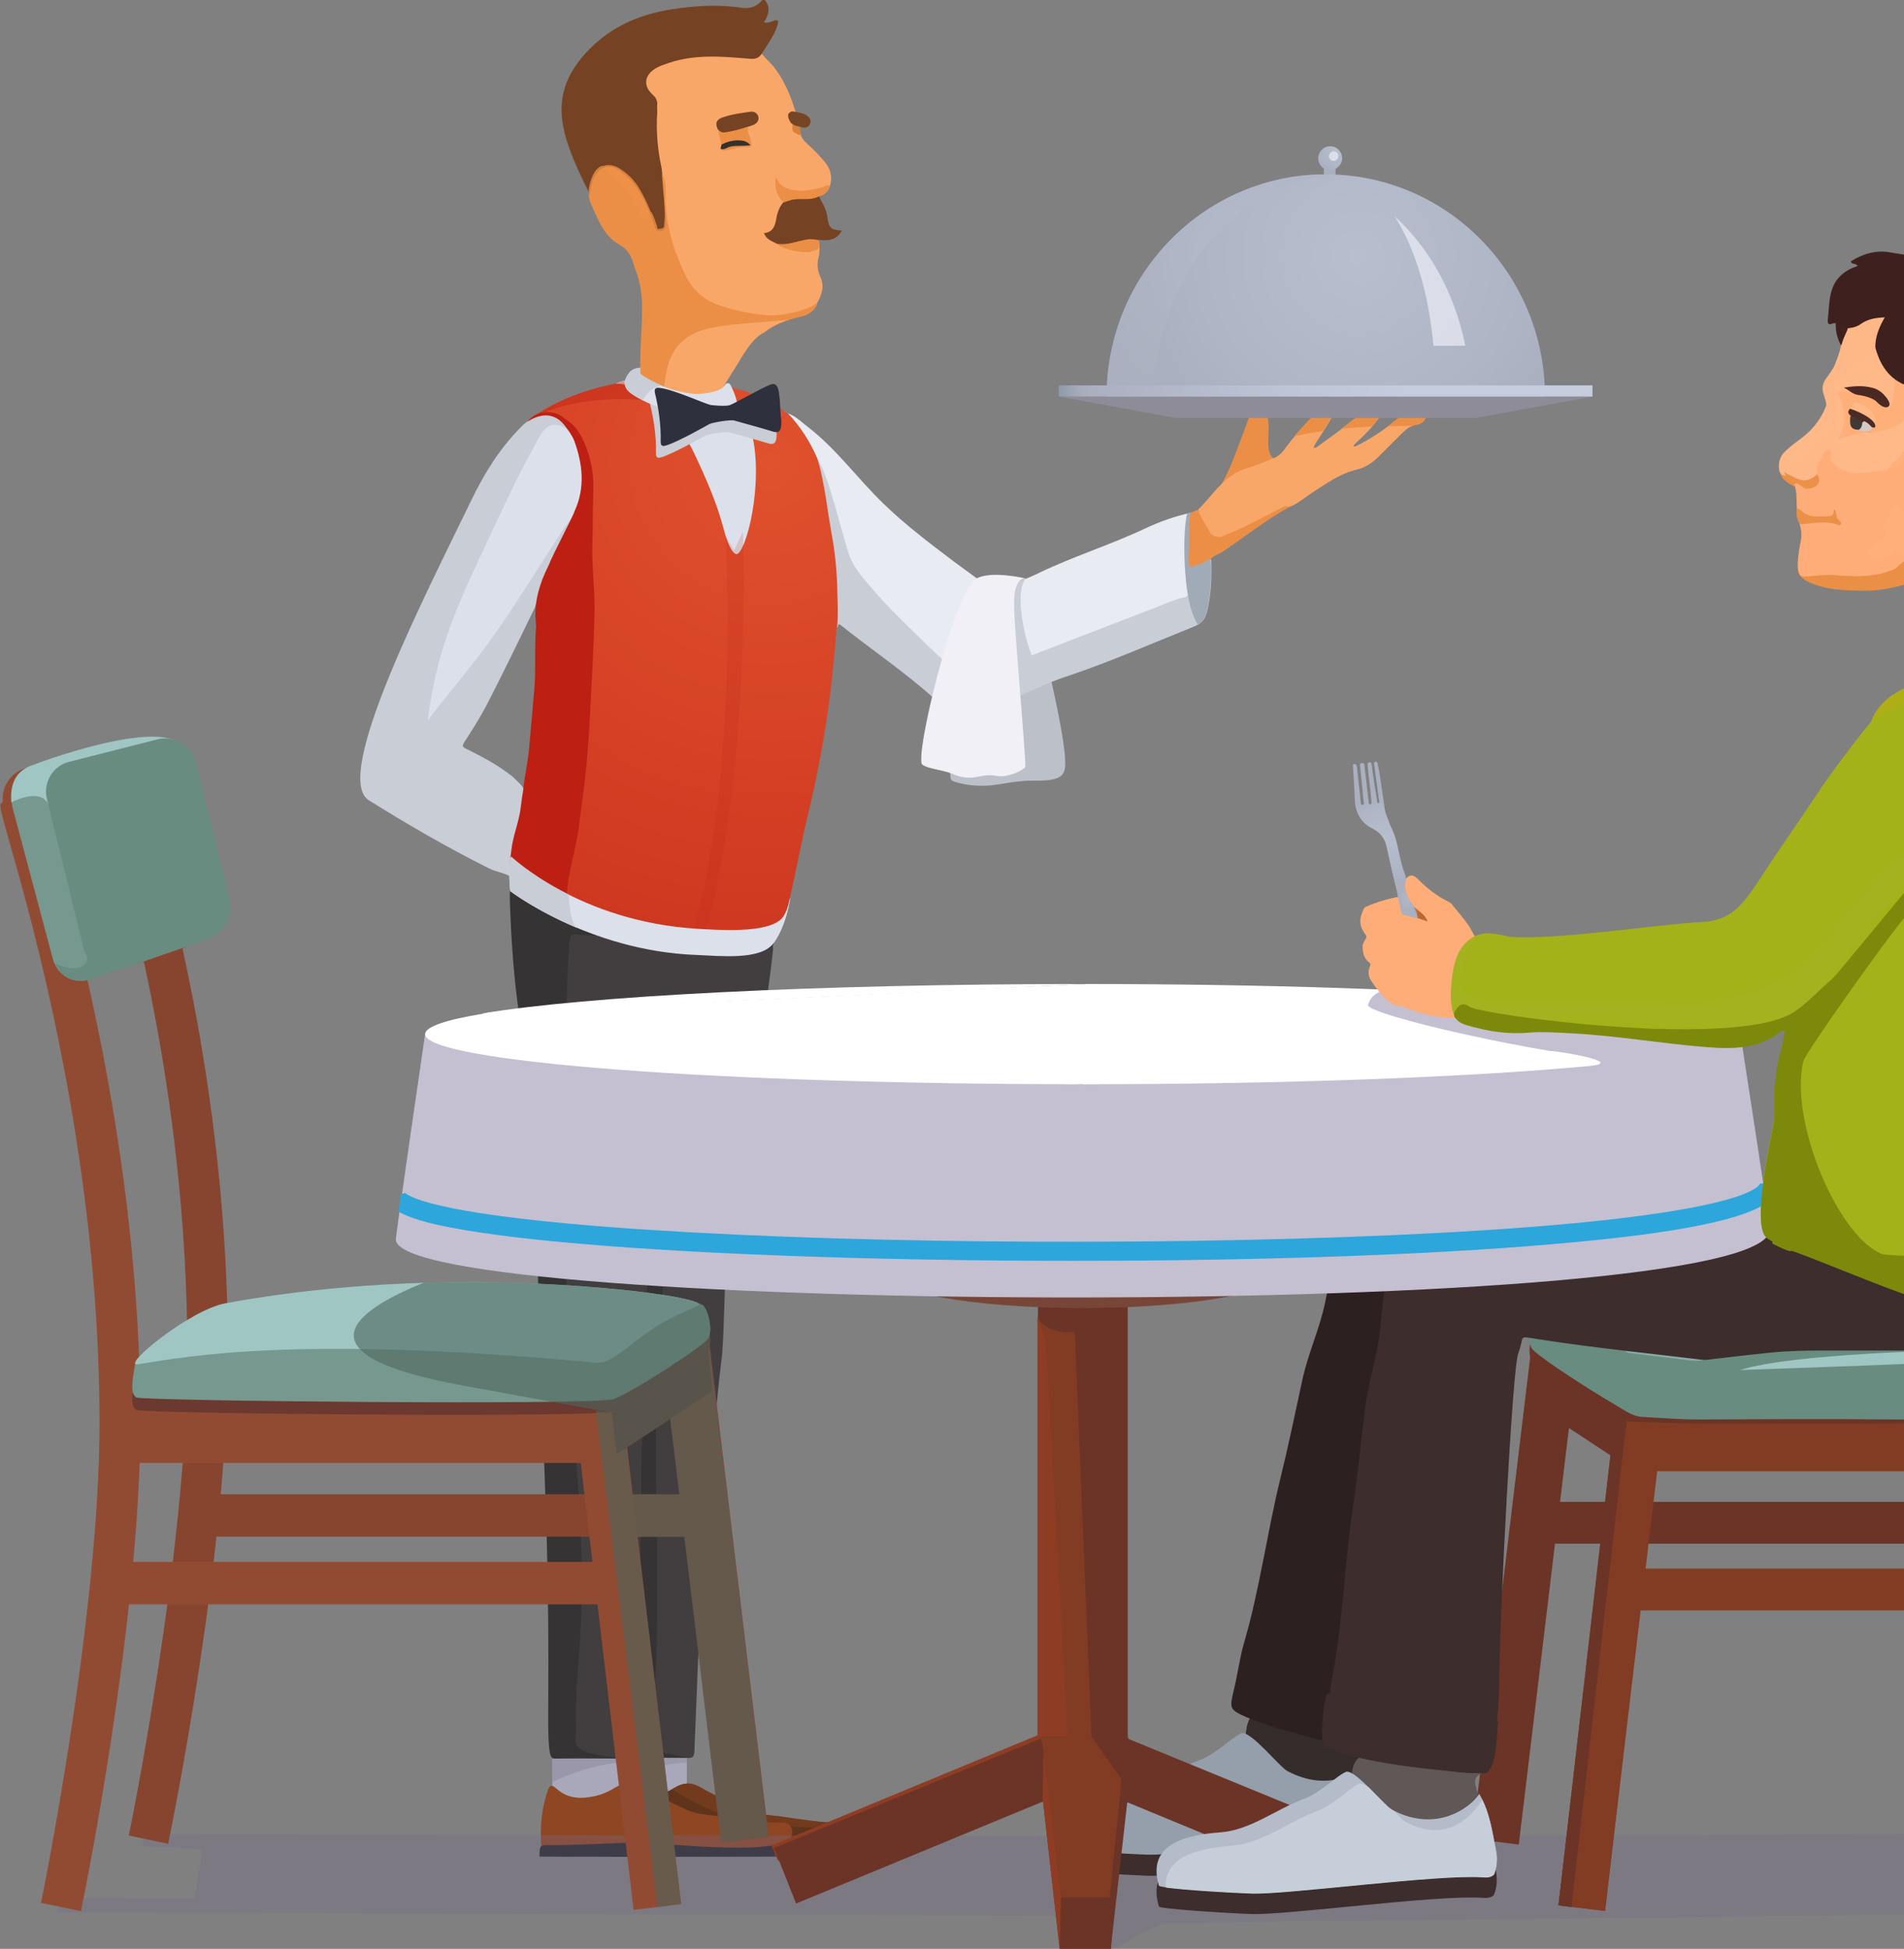 <svg width="85" height="87" viewBox="0 0 85 87" fill="none" xmlns="http://www.w3.org/2000/svg">
    <rect x="0" y="0" width="85" height="87" fill="#808080" stroke="none"/>
    <g clip-path="url(#clip0_40_392)">
    <path fill-rule="evenodd" clip-rule="evenodd" d="M28.061 16.676C28.216 16.405 28.609 16.362 29.073 16.434C29.537 16.505 29.045 17.189 29.045 17.189L28.651 17.246L28.328 17.089L28.061 16.676Z" fill="#C8CDD6"/>
    <path fill-rule="evenodd" clip-rule="evenodd" d="M59.918 7.069C59.918 6.77 59.679 6.528 59.384 6.528C59.088 6.528 58.849 6.77 58.849 7.069C58.849 7.269 58.948 7.426 59.102 7.526V7.811H59.623V7.54C59.791 7.44 59.918 7.269 59.918 7.069Z" fill="url(#paint0_radial_40_392)"/>
    <path fill-rule="evenodd" clip-rule="evenodd" d="M56.487 18.301C56.403 18.13 56.192 18.03 56.038 18.201C56.024 18.215 55.995 18.244 55.981 18.272C55.911 18.315 55.855 18.372 55.827 18.443C55.799 18.515 55.785 18.586 55.757 18.657C55.7 18.771 55.658 18.899 55.616 19.028C55.236 20.025 54.969 20.838 54.562 21.565C54.562 21.565 54.309 22.078 54.309 22.092C54.154 22.263 54.547 22.434 54.716 22.491C54.857 22.548 55.039 22.505 55.068 22.32C55.068 22.306 55.068 22.306 55.068 22.292C55.405 21.907 55.757 21.522 55.995 21.066C56.024 21.009 56.038 20.938 56.024 20.895C56.08 20.852 56.937 20.524 56.853 20.467C56.361 20.054 56.853 19.085 56.487 18.301Z" fill="#EC8F46"/>
    <path fill-rule="evenodd" clip-rule="evenodd" d="M45.817 25.826C45.817 25.826 47.462 32.055 47.546 33.851C47.574 34.478 47.602 34.877 46.197 34.848C45.438 34.834 44.763 35.005 44.214 35.062C43.455 35.133 42.71 34.962 42.499 34.848C42.134 34.635 43.216 30.672 43.216 30.672L43.497 27.508C43.497 27.508 43.793 26.254 43.877 26.168C43.961 26.083 44.819 25.826 44.819 25.826H45.817Z" fill="#BCC1C9"/>
    <path fill-rule="evenodd" clip-rule="evenodd" d="M27.302 77.622V80.871L30.662 80.116V80.144V76.724L28.159 76.424L27.302 77.622Z" fill="#A9A8BA"/>
    <path opacity="0.6" fill-rule="evenodd" clip-rule="evenodd" d="M27.921 76.61L27.302 77.622V79.56C27.302 79.56 29.298 78.691 30.662 78.691V76.923L27.921 76.61Z" fill="#9390A3"/>
    <path fill-rule="evenodd" clip-rule="evenodd" d="M27.358 82.852C26.979 82.852 26.866 82.767 26.824 82.411C26.754 81.57 26.838 80.743 27.105 79.945C27.203 79.66 27.288 79.66 27.513 79.859C28.005 80.301 28.581 80.315 29.186 80.187C29.523 80.116 29.846 79.973 30.142 79.788C30.535 79.56 30.887 79.56 31.295 79.802C31.927 80.173 32.602 80.458 33.263 80.772C33.755 81.014 34.289 81.014 34.809 81.085C35.751 81.213 36.679 81.384 37.635 81.37C37.902 81.37 38.071 81.627 38.001 81.897C37.93 82.168 37.748 82.368 37.494 82.482C36.384 82.596 35.273 82.596 34.163 82.539C33.375 82.496 32.574 82.482 31.787 82.411C30.465 82.268 29.144 82.567 27.822 82.468C27.527 82.425 27.485 82.667 27.358 82.852Z" fill="#5F341A"/>
    <path fill-rule="evenodd" clip-rule="evenodd" d="M26.754 82.881C26.768 82.425 26.739 82.353 27.189 82.368C28.075 82.382 29.636 82.296 30.521 82.268C31.829 82.239 33.136 82.41 34.444 82.468C35.231 82.496 36.032 82.525 36.82 82.439C37.044 82.41 37.368 82.396 37.705 82.368C37.719 82.525 37.565 82.639 37.41 82.71C37.073 82.867 36.553 82.881 36.229 82.881C33.361 82.881 26.838 82.895 26.754 82.881Z" fill="#292A2E"/>
    <path opacity="0.4" fill-rule="evenodd" clip-rule="evenodd" d="M37.649 81.37C36.693 81.384 35.765 81.213 34.823 81.085C34.303 81.014 33.769 81.014 33.277 80.772C32.616 80.458 31.941 80.159 31.309 79.802C30.901 79.56 30.549 79.56 30.156 79.788C30.1 79.817 30.043 79.845 29.987 79.874C30.395 80.13 31.365 80.715 32.321 81.028C33.558 81.441 34.978 81.541 36.046 81.57C37.115 81.584 37.719 81.456 37.705 81.769C37.691 82.069 37.41 82.453 37.41 82.453H37.579C37.804 82.339 37.958 82.154 38.015 81.897C38.099 81.612 37.93 81.356 37.649 81.37Z" fill="#8E4623"/>
    <path fill-rule="evenodd" clip-rule="evenodd" d="M24.659 77.622V80.871L27.808 80.116L28.019 80.144V76.724L25.517 76.424L24.659 77.622Z" fill="#A9A8BA"/>
    <path opacity="0.7" fill-rule="evenodd" clip-rule="evenodd" d="M25.291 77.137L24.659 77.622V79.56C24.659 79.56 26.43 78.648 28.019 78.691V77.451L25.291 77.137Z" fill="#9390A3"/>
    <path fill-rule="evenodd" clip-rule="evenodd" d="M23.829 18.572C24.94 17.83 26.177 17.389 27.471 17.132C27.934 17.089 28.356 17.218 28.75 17.474C29.832 18.158 30.549 19.142 31.098 20.296C31.618 21.379 32.096 22.491 32.405 23.66C32.461 23.874 32.602 24.045 32.743 24.201C32.925 24.458 32.939 24.458 33.066 24.201C33.389 23.503 33.558 22.762 33.6 22.006C33.656 21.066 33.656 20.139 33.347 19.227C33.15 18.614 32.939 18.03 32.377 17.645C32.236 17.545 32.096 17.446 32.068 17.26C32.096 17.189 32.152 17.175 32.222 17.218C33.305 17.389 34.303 17.788 35.161 18.486C35.568 18.728 35.793 19.127 36.046 19.512C36.257 19.84 36.426 20.182 36.552 20.538C36.82 21.351 36.904 22.206 37.073 23.047C37.326 24.344 37.424 25.669 37.48 26.981C37.494 27.351 37.494 27.708 37.34 28.05C37.157 30.858 36.735 33.623 36.074 36.345C35.765 37.642 35.526 38.939 35.231 40.236C35.062 40.963 34.739 41.676 34.401 42.36C34.359 42.36 34.43 42.374 34.401 42.36C34.317 42.317 34.219 42.317 34.134 42.317C32.546 42.403 30.985 42.146 29.425 41.861C28.328 41.661 27.274 41.334 26.219 40.949C26.107 40.906 26.009 40.863 25.91 40.82C25.277 40.521 25.165 40.35 25.235 39.637C25.263 39.324 25.32 39.025 25.39 38.711C25.77 37.1 25.98 35.476 26.093 33.837C26.233 31.912 26.346 30.002 26.416 28.078C26.458 27.024 26.388 25.983 26.346 24.928C26.318 24.03 26.416 23.147 26.402 22.249C26.388 21.593 26.374 20.938 26.177 20.296C25.98 19.64 25.643 19.085 25.052 18.714C24.926 18.657 24.814 18.586 24.673 18.6C24.406 18.557 23.731 18.985 23.464 18.985C23.422 18.928 23.633 18.714 23.829 18.572Z" fill="url(#paint1_radial_40_392)"/>
    <path fill-rule="evenodd" clip-rule="evenodd" d="M34.5 42.274C34.5 42.303 34.514 42.331 34.514 42.36C34.261 44.84 33.755 47.263 33.474 49.743C33.178 52.437 32.742 54.104 32.419 56.798C32.307 57.753 32.335 59.763 32.208 60.718C32.011 62.3 31.787 64.894 31.632 66.476C31.463 68.129 31.351 69.797 31.28 71.464C31.182 73.531 31.084 76.139 30.999 78.206C30.985 78.42 30.929 78.477 30.718 78.477C28.778 78.462 26.838 78.477 24.884 78.477C24.701 78.477 24.575 78.448 24.631 78.22C24.898 78.32 25.179 78.306 25.446 78.306C26.205 78.306 26.655 78.263 26.135 78.249C25.657 78.234 25.559 78.12 25.601 77.636C25.657 77.037 25.629 75.897 25.671 75.298C25.798 73.231 25.938 71.165 25.868 69.084C25.826 67.93 25.755 65.749 25.657 64.609C25.53 63.098 25.348 61.587 25.249 60.062C25.137 58.366 25.221 56.67 25.193 54.974C25.179 53.605 25.179 52.251 25.193 50.883C25.207 48.816 25.193 46.735 25.179 44.669C25.179 43.757 25.291 42.844 25.32 41.932C25.334 41.633 25.432 41.576 25.741 41.59C26.922 41.647 28.075 41.904 29.242 42.06C30.915 42.288 32.588 42.402 34.275 42.246C34.373 42.246 34.612 41.861 34.5 42.274Z" fill="#423E3F"/>
    <path fill-rule="evenodd" clip-rule="evenodd" d="M25.32 39.538C25.291 39.737 25.305 39.951 25.305 40.165C25.32 40.379 25.46 40.493 25.629 40.578C26.669 41.063 27.752 41.419 28.862 41.647C29.79 41.847 30.732 42.003 31.674 42.146C32.504 42.274 33.333 42.217 34.163 42.231C34.275 42.231 34.387 42.189 34.486 42.288C33.853 42.388 33.206 42.431 32.56 42.417C30.929 42.374 29.312 42.26 27.724 41.904C27.203 41.79 26.655 41.79 26.107 41.733C26.037 41.718 25.966 41.733 25.896 41.733C25.432 41.69 25.46 41.69 25.418 42.16C25.221 44.441 25.32 46.707 25.305 48.987C25.291 52.094 25.305 55.202 25.291 58.323C25.291 59.592 25.418 60.846 25.53 62.114C25.629 63.141 25.713 65.207 25.798 66.233C25.938 67.915 25.98 69.597 25.966 71.279C25.966 72.761 25.798 74.244 25.727 75.726C25.713 76.097 25.727 77.009 25.713 77.379C25.713 77.479 25.713 77.593 25.699 77.693C25.629 78.163 26.515 78.391 27.963 78.505C26.936 78.505 25.798 78.491 24.771 78.505C24.617 78.505 24.603 78.434 24.546 78.249C24.448 77.664 24.476 76.538 24.476 75.94C24.49 73.488 24.476 71.037 24.406 68.599C24.335 66.347 24.223 63.084 24.125 60.831C24.068 59.463 24.026 57.054 23.984 55.686C23.928 53.292 23.829 51.923 23.633 49.529C23.52 48.132 23.394 46.721 23.183 45.339C22.93 43.628 22.817 41.904 22.761 40.179C22.747 39.851 22.789 39.509 22.803 39.181C22.677 38.768 22.789 38.355 22.817 37.956L25.32 39.538Z" fill="#353333"/>
    <path fill-rule="evenodd" clip-rule="evenodd" d="M36.482 20.453C36.159 19.712 35.737 19.042 35.175 18.457C35.526 18.572 35.779 18.842 36.06 19.056C37.34 20.04 38.282 21.365 39.434 22.477C40.433 23.446 41.529 24.273 42.626 25.099C43.188 25.527 43.793 25.912 44.299 26.396C44.313 26.71 44.116 26.952 43.989 27.195C43.835 27.494 43.722 27.793 43.68 28.192C43.835 27.822 43.947 27.494 44.116 27.209C44.172 27.109 44.242 26.981 44.369 27.023C44.481 27.052 44.453 27.195 44.453 27.294C44.453 27.494 44.453 27.494 44.58 27.665C44.65 27.266 44.721 26.895 44.763 26.525C45.184 26.026 45.789 25.869 46.337 25.598C47.898 24.843 49.557 24.33 51.131 23.589C51.764 23.289 52.453 23.047 53.156 22.89C53.001 23.532 53.142 24.187 53.057 24.843C53.043 24.985 53.071 25.128 53.099 25.27C53.127 25.627 53.085 25.997 53.142 26.368C53.17 26.567 53.043 26.696 52.86 26.753C51.23 27.28 49.641 27.964 48.038 28.577C46.562 29.133 45.1 29.703 43.638 30.273C43.286 30.416 42.963 30.359 42.696 30.102C41.304 28.805 39.926 27.508 38.675 26.069C38.113 25.413 37.79 24.686 37.579 23.859C37.255 22.719 36.918 21.579 36.482 20.453Z" fill="#E9EBF2"/>
    <path fill-rule="evenodd" clip-rule="evenodd" d="M23.45 35.333C23.394 35.875 23.323 36.431 23.155 36.944C22.916 37.67 22.916 38.412 22.831 39.153C22.508 38.953 22.128 38.925 21.805 38.754C19.963 37.827 18.178 36.801 16.435 35.704C14.846 34.578 19.064 26.425 21.032 22.349C21.608 21.151 22.297 20.04 23.225 19.099C23.717 18.543 24.546 18.372 24.94 18.586C25.334 18.814 25.559 19.17 25.699 19.569C25.587 19.612 25.53 19.512 25.474 19.455C25.362 19.327 25.235 19.227 25.095 19.156C24.701 18.942 24.406 19.028 24.195 19.427C23.155 21.379 22.184 23.36 21.285 25.384C20.891 26.254 20.512 27.138 20.174 28.021C19.724 29.218 19.443 30.444 19.232 31.698C19.218 31.756 19.218 31.827 19.176 31.927C20.132 30.701 21.116 29.561 21.974 28.321C22.986 26.852 23.928 25.342 24.912 23.845C25.095 23.56 25.305 23.289 25.488 23.004C25.544 22.919 25.587 22.79 25.741 22.819C25.671 23.133 25.643 23.403 25.46 23.646C24.856 24.43 24.476 25.384 24.139 26.282C23.984 26.681 23.9 27.138 23.984 26.71C23.956 26.952 23.872 27.166 23.759 27.366C23.084 28.762 22.41 30.145 21.706 31.513C21.425 32.041 21.102 32.554 20.779 33.053C20.61 33.309 20.61 33.338 20.891 33.466C21.58 33.808 22.269 34.178 22.873 34.663C23.098 34.877 23.323 35.062 23.45 35.333Z" fill="#C8CDD6"/>
    <path fill-rule="evenodd" clip-rule="evenodd" d="M36.482 20.453C36.862 21.123 37.059 21.864 37.283 22.605C37.48 23.289 37.663 23.988 37.874 24.672C38.057 25.299 38.492 25.755 38.9 26.24C39.589 27.052 40.362 27.793 41.121 28.534C41.642 29.047 42.19 29.546 42.724 30.045C42.977 30.287 43.272 30.33 43.61 30.202C46.028 29.261 48.46 28.335 50.878 27.394C51.286 27.237 51.708 27.081 52.115 26.91C52.34 26.824 52.565 26.724 52.818 26.681C53.001 26.653 53.099 26.539 53.071 26.325C53.001 25.983 53.043 25.641 53.043 25.299C53.352 25.27 53.634 25.171 53.901 25C53.957 24.971 54.013 24.957 54.069 24.985C54.098 25.769 54.069 26.539 53.887 27.308C53.802 27.636 53.634 27.836 53.324 27.964C51.469 28.705 49.627 29.518 47.729 30.159C46.59 30.53 45.522 31.057 44.439 31.542C43.835 31.798 43.23 31.998 42.569 31.784C42.19 31.656 41.923 31.371 41.642 31.128C40.348 29.974 38.914 29.005 37.551 27.921C37.368 27.765 37.438 28.007 37.368 28.021C37.424 27.494 37.396 26.981 37.382 26.453C37.368 25.555 37.283 24.657 37.115 23.774C36.946 22.833 36.848 21.892 36.623 20.966C36.581 20.795 36.538 20.624 36.482 20.453Z" fill="#C8CDD6"/>
    <path fill-rule="evenodd" clip-rule="evenodd" d="M58.793 19.954C59.299 19.584 59.819 19.227 60.297 18.828C60.691 18.486 61.141 18.515 61.647 18.543C61.296 19.042 60.888 19.455 60.466 19.84C60.452 19.869 60.424 19.897 60.438 19.94C60.466 19.926 60.508 19.94 60.55 19.911C61.169 19.598 61.745 19.227 62.28 18.785C62.701 18.443 63.151 18.557 63.587 18.529C63.714 18.529 63.657 18.629 63.629 18.686C63.559 18.857 63.404 18.928 63.236 18.956C62.968 19.013 62.772 19.156 62.589 19.341C62.252 19.683 61.9 20.025 61.563 20.367C61.296 20.638 60.972 20.866 60.607 20.952C59.805 21.137 59.159 21.622 58.498 22.049C58.203 22.249 57.922 22.491 57.584 22.619C57.148 22.733 56.797 23.076 56.375 23.232C55.742 23.46 55.194 23.831 54.575 24.073C54.21 24.216 54.084 23.973 53.873 23.631C53.76 23.446 53.634 23.261 53.549 23.061C53.507 22.962 53.437 22.862 53.507 22.733C53.985 22.263 54.351 21.693 54.899 21.294C55.11 21.151 55.321 20.995 55.574 20.938C56.023 20.809 56.459 20.61 56.895 20.439C57.064 20.367 57.19 20.253 57.303 20.111C57.682 19.584 58.118 19.099 58.568 18.629C58.667 18.529 59.285 18.429 59.412 18.5C59.552 18.572 59.426 18.671 59.398 18.728C59.173 19.113 58.934 19.484 58.695 19.854C58.681 19.897 58.667 19.954 58.639 19.983V20.011L58.653 19.997C58.667 19.968 58.751 20.011 58.793 19.954Z" fill="#F9A769"/>
    <path fill-rule="evenodd" clip-rule="evenodd" d="M32.461 17.503C32.981 17.973 33.403 18.671 33.558 19.313C34.12 21.607 33.291 24.743 32.869 24.743C32.588 24.658 32.363 23.845 32.307 23.617C31.997 22.434 31.505 21.322 30.985 20.225C30.479 19.17 29.804 18.258 28.82 17.602C28.398 17.317 28.061 17.118 27.471 17.132C27.85 16.947 28.286 16.932 28.694 16.904C29.228 16.861 29.776 16.89 30.324 16.89C31.801 16.861 32.363 17.403 32.461 17.503Z" fill="#DCE0EA"/>
    <path fill-rule="evenodd" clip-rule="evenodd" d="M53.493 22.748C53.592 23.133 53.859 23.432 54.027 23.788C54.098 23.945 54.435 23.988 54.519 23.959C55.475 23.589 56.305 23.133 57.134 22.705C57.261 22.648 57.387 22.52 57.556 22.634C56.502 23.218 55.56 23.973 54.562 24.643C54.379 24.757 54.154 24.8 54.027 25C53.873 25.085 53.704 25.171 53.549 25.256C53.367 25.356 53.198 25.399 53.001 25.313C53.001 25.299 52.987 25.299 52.987 25.285C52.987 24.486 52.804 23.674 53.127 22.904C53.254 22.847 53.367 22.805 53.493 22.748Z" fill="#EC8F46"/>
    <path fill-rule="evenodd" clip-rule="evenodd" d="M44.748 26.525C44.889 26.781 44.72 27.023 44.72 27.28C44.72 27.394 44.692 27.508 44.678 27.622C44.664 27.693 44.706 27.793 44.608 27.807C44.524 27.822 44.439 27.765 44.397 27.693C44.341 27.594 44.299 27.494 44.341 27.366C44.369 27.266 44.355 27.166 44.369 26.995C43.975 27.437 43.905 27.964 43.624 28.378C43.568 28.007 43.652 27.665 43.821 27.351C43.989 27.038 44.144 26.724 44.299 26.411C44.425 26.525 44.552 26.653 44.748 26.525Z" fill="#C8CDD6"/>
    <path fill-rule="evenodd" clip-rule="evenodd" d="M29.917 44.498C30.17 44.868 30.099 45.239 30.128 45.609C30.465 45.538 30.69 45.296 30.985 45.182C31.055 45.153 31.126 45.053 31.21 45.139C31.28 45.21 31.196 45.296 31.168 45.367C30.507 46.55 30.282 47.876 30.029 49.187C29.973 49.501 29.959 49.828 29.945 50.142C29.917 51.382 29.903 52.608 29.72 53.833C29.664 54.275 29.664 54.717 29.65 55.173C29.579 56.456 29.622 57.753 29.495 59.036C29.27 61.316 29.242 64.623 29.298 66.903C29.354 68.899 29.34 70.88 29.326 72.861C29.326 74.144 29.228 75.427 29.143 76.709C29.13 76.937 29.13 77.707 29.073 77.921C29.031 78.135 29.13 78.177 29.284 78.192C29.804 78.263 30.296 78.42 30.831 78.448C30.114 78.448 28.497 78.448 28.497 78.448C28.497 78.448 28.497 75.327 28.525 74.215C28.539 73.588 28.525 72.961 28.525 72.334C28.525 71.122 28.567 69.896 28.609 68.685C28.651 67.559 28.595 65.407 28.666 64.295C28.736 63.183 28.694 62.072 28.778 60.96C28.933 59.15 28.862 57.34 28.904 55.529C28.933 54.346 28.989 53.163 29.115 51.995C29.228 50.983 29.298 49.971 29.326 48.959C29.369 47.804 29.481 46.664 29.523 45.51C29.537 45.21 29.776 44.883 29.917 44.498Z" fill="#353333"/>
    <path fill-rule="evenodd" clip-rule="evenodd" d="M25.741 22.833C25.249 23.418 24.856 24.073 24.448 24.715C23.478 26.197 22.564 27.708 21.496 29.119C20.863 29.945 20.202 30.758 19.555 31.57C19.415 31.741 19.274 31.927 19.092 32.169C19.176 31.485 19.288 30.886 19.415 30.302C19.78 28.62 20.413 27.052 21.13 25.513C21.735 24.201 22.353 22.876 22.986 21.579C23.323 20.881 23.703 20.196 24.068 19.512C24.42 18.828 25.024 18.771 25.516 19.384C25.573 19.455 25.601 19.555 25.699 19.584C26.149 20.652 26.262 21.736 25.741 22.833Z" fill="#DCE0EA"/>
    <g opacity="0.4">
    <path opacity="0.4" d="M31.351 42.117L30.845 41.961C33.024 34.706 32.391 24.002 32.391 23.902L32.771 24.572L33.164 23.731C33.178 23.845 33.572 34.777 31.351 42.117Z" fill="#BD1F13"/>
    </g>
    <path fill-rule="evenodd" clip-rule="evenodd" d="M24.701 82.852C24.322 82.852 24.209 82.767 24.167 82.411C24.096 81.57 24.181 80.743 24.448 79.945C24.546 79.66 24.631 79.66 24.856 79.859C25.348 80.301 25.924 80.315 26.529 80.187C26.866 80.116 27.189 79.973 27.485 79.788C27.878 79.56 28.23 79.56 28.637 79.802C29.27 80.173 29.945 80.458 30.606 80.772C31.098 81.014 31.632 81.014 32.152 81.085C33.094 81.213 34.022 81.384 34.978 81.37C35.245 81.37 35.414 81.627 35.343 81.897C35.273 82.168 35.09 82.368 34.837 82.482C33.727 82.596 32.616 82.596 31.505 82.539C30.718 82.496 29.917 82.482 29.13 82.411C27.808 82.268 26.486 82.567 25.165 82.468C24.856 82.425 24.814 82.667 24.701 82.852Z" fill="#8E4623"/>
    <path fill-rule="evenodd" clip-rule="evenodd" d="M27.091 41.148C27.007 41.12 26.922 41.091 26.838 41.063C26.922 41.091 27.007 41.12 27.091 41.148Z" fill="#942118"/>
    <path fill-rule="evenodd" clip-rule="evenodd" d="M28.202 41.476C28.216 41.476 28.244 41.49 28.258 41.49C28.258 41.49 28.258 41.49 28.272 41.49C28.258 41.49 28.23 41.49 28.202 41.476Z" fill="#942118"/>
    <path fill-rule="evenodd" clip-rule="evenodd" d="M27.483 41.276C27.47 41.276 27.456 41.262 27.442 41.262C27.47 41.276 27.47 41.276 27.483 41.276Z" fill="#942118"/>
    <path opacity="0.4" fill-rule="evenodd" clip-rule="evenodd" d="M34.992 81.37C34.036 81.384 33.108 81.213 32.166 81.085C31.646 81.014 31.112 81.014 30.62 80.772C29.959 80.458 29.284 80.159 28.651 79.802C28.244 79.56 27.892 79.56 27.499 79.788C27.442 79.817 27.386 79.845 27.33 79.874C27.738 80.13 28.708 80.715 29.664 81.028C30.901 81.441 32.321 81.541 33.403 81.57C34.472 81.584 35.076 81.456 35.062 81.769C35.048 82.069 34.767 82.453 34.767 82.453H34.936C35.161 82.339 35.315 82.154 35.371 81.897C35.428 81.612 35.259 81.356 34.992 81.37Z" fill="#8E4623"/>
    <path fill-rule="evenodd" clip-rule="evenodd" d="M24.082 82.881C24.096 82.425 24.068 82.354 24.518 82.368C25.418 82.382 26.965 82.297 27.85 82.268C29.158 82.24 30.465 82.411 31.773 82.453C32.56 82.482 33.361 82.51 34.148 82.425C34.373 82.396 34.697 82.382 35.034 82.354C35.048 82.51 34.894 82.624 34.739 82.696C34.401 82.852 33.881 82.867 33.558 82.867C30.704 82.881 24.181 82.895 24.082 82.881Z" fill="#292A2E"/>
    <path fill-rule="evenodd" clip-rule="evenodd" d="M25.643 40.578C25.46 40.493 25.32 40.379 25.32 40.165C25.306 39.951 25.306 39.752 25.334 39.538C25.46 38.626 25.741 37.742 25.854 36.83C25.966 35.946 26.093 35.062 26.177 34.179C26.262 33.295 26.318 32.397 26.36 31.513C26.43 30.116 26.515 28.72 26.543 27.323C26.557 26.311 26.416 25.285 26.444 24.273C26.472 23.475 26.458 22.677 26.486 21.878C26.515 21.223 26.402 20.596 26.177 19.983C25.952 19.384 25.629 18.842 24.996 18.586C24.94 18.557 24.94 18.543 24.926 18.6C24.926 18.6 25.067 18.686 25.137 18.757C25.362 18.985 25.516 19.355 25.629 19.655C26.009 20.695 26.135 21.75 25.657 22.805C25.573 23.076 24.715 24.672 24.49 25.242C23.633 26.938 23.984 27.85 23.928 28.036C23.858 28.919 23.928 29.817 23.858 30.715C23.773 31.627 23.703 32.539 23.619 33.437C23.562 34.065 23.408 34.692 23.351 35.319C23.309 35.547 23.281 35.775 23.253 36.003C23.183 36.659 22.902 37.286 22.831 37.941C22.789 38.355 22.691 38.754 22.817 39.167C22.817 39.167 24.589 40.279 26.81 41.077C26.43 40.92 26.037 40.749 25.643 40.578Z" fill="#BD1F13"/>
    <path d="M31.07 42.63C26.262 42.445 22.775 39.78 22.775 39.78C22.775 39.78 22.663 38.682 22.817 38.241C22.817 38.241 25.854 41.148 31.14 41.462C31.955 41.505 34.303 41.704 34.922 40.977C35.118 40.749 35.245 40.25 35.231 40.222C35.231 40.236 35.273 40.065 35.273 40.065C35.301 40.136 35.062 41.447 34.514 42.132C33.909 42.873 32.166 42.673 31.07 42.63Z" fill="#DCE0EA"/>
    <path fill-rule="evenodd" clip-rule="evenodd" d="M44.313 26.411C44.102 26.211 43.891 26.026 43.666 25.855C43.047 26.582 42.26 29.133 41.768 31.242C42.007 31.456 42.246 31.67 42.556 31.784C43.23 32.012 43.835 31.813 44.425 31.542C44.903 31.328 46.211 30.758 46.689 30.544C45.803 29.162 45.564 27.48 45.564 26.867C45.55 26.297 45.662 25.997 45.775 25.841C45.395 26.012 45.03 26.197 44.749 26.525C44.706 26.91 44.636 27.28 44.566 27.665C44.439 27.494 44.439 27.494 44.439 27.294C44.439 27.195 44.467 27.052 44.355 27.024C44.228 26.981 44.158 27.109 44.102 27.209C43.933 27.508 43.821 27.836 43.666 28.192C43.722 27.808 43.821 27.494 43.975 27.195C44.13 26.952 44.313 26.724 44.313 26.411Z" fill="#C8CDD6"/>
    <path fill-rule="evenodd" clip-rule="evenodd" d="M43.596 25.826C44.257 25.456 45.803 25.826 45.803 25.826C45.803 25.826 45.255 25.698 45.269 26.981C45.283 28.15 45.775 33.437 45.775 34.221C45.775 34.335 45.002 34.749 44.467 34.635C43.764 34.492 43.455 34.948 42.527 34.549C42.078 34.364 41.417 34.321 41.178 34.136C40.798 33.865 42.584 26.411 43.596 25.826Z" fill="#F2F0F7"/>
    <path fill-rule="evenodd" clip-rule="evenodd" d="M53.887 25.014C53.648 25.171 53.381 25.27 53.099 25.299C53.099 25.285 53.099 25.285 53.099 25.27C53.071 25.128 53.043 24.985 53.057 24.843C53.142 24.201 53.001 23.532 53.156 22.89C53.114 22.904 53.057 22.919 53.001 22.919C52.804 23.603 52.818 25.955 53.156 27.123C53.254 27.465 53.367 27.722 53.479 27.879C53.676 27.75 53.816 27.565 53.873 27.309C54.041 26.61 54.069 25.912 54.055 25.213C54.041 25.142 54.041 25.057 54.027 24.971C53.985 24.971 53.929 24.985 53.887 25.014Z" fill="#A1AAB7"/>
    <path opacity="0.6" fill-rule="evenodd" clip-rule="evenodd" d="M59.749 6.97C59.749 7.084 59.651 7.183 59.538 7.183C59.426 7.183 59.328 7.084 59.328 6.97C59.328 6.856 59.426 6.756 59.538 6.756C59.651 6.756 59.749 6.856 59.749 6.97Z" fill="#F6F5FF"/>
    <path fill-rule="evenodd" clip-rule="evenodd" d="M63.573 18.529C63.123 18.543 62.673 18.429 62.266 18.785C62.167 18.871 62.069 18.942 61.956 19.028C62.308 19.014 62.673 19.014 63.053 19.014C63.109 18.985 63.165 18.971 63.236 18.956C63.39 18.928 63.559 18.857 63.629 18.686C63.643 18.614 63.7 18.515 63.573 18.529Z" fill="#EC8F46"/>
    <path fill-rule="evenodd" clip-rule="evenodd" d="M59.06 19.241C59.159 19.07 59.271 18.914 59.37 18.743C59.412 18.686 59.524 18.586 59.384 18.515C59.257 18.443 58.639 18.529 58.54 18.643C58.287 18.914 58.02 19.184 57.781 19.47C58.16 19.398 58.582 19.313 59.06 19.241Z" fill="#EC8F46"/>
    <path fill-rule="evenodd" clip-rule="evenodd" d="M59.876 19.142C60.297 19.099 60.747 19.07 61.239 19.042C61.38 18.885 61.521 18.714 61.647 18.529C61.127 18.5 60.691 18.472 60.297 18.814C60.157 18.928 60.016 19.042 59.876 19.142Z" fill="#EC8F46"/>
    <path fill-rule="evenodd" clip-rule="evenodd" d="M49.402 17.702C49.402 12.229 53.788 7.782 59.187 7.782C64.585 7.782 68.972 12.229 68.972 17.702H49.402Z" fill="url(#paint2_radial_40_392)"/>
    <path fill-rule="evenodd" clip-rule="evenodd" d="M47.265 17.702L52.481 18.657H65.893L71.094 17.702H47.265Z" fill="#8E8C99"/>
    <path opacity="0.6" fill-rule="evenodd" clip-rule="evenodd" d="M65.415 15.436C64.909 12.87 63.615 10.875 62.266 9.663C63.179 11.103 63.77 13.056 63.995 15.436H65.415Z" fill="#F6F5FF"/>
    <path opacity="0.4" d="M23.562 18.8C25.643 17.503 28.694 17.859 28.694 17.859C28.694 17.859 29.003 17.745 29.003 17.716C29.003 17.702 28.82 17.545 28.68 17.431C28.581 17.374 28.848 17.218 28.75 17.175C28.103 16.933 27.836 16.989 27.442 17.132C26.149 17.389 24.94 17.845 23.829 18.586C23.731 18.643 23.633 18.728 23.562 18.8Z" fill="#BD1F13"/>
    <path opacity="0.5" fill-rule="evenodd" clip-rule="evenodd" d="M59.749 7.796C59.566 7.782 59.37 7.782 59.187 7.782C53.788 7.782 49.402 12.229 49.402 17.702H51.539C51.539 12.414 55.166 8.096 59.749 7.796Z" fill="url(#paint3_radial_40_392)"/>
    <path d="M71.094 17.203H47.265V17.702H71.094V17.203Z" fill="url(#paint4_linear_40_392)"/>
    <path fill-rule="evenodd" clip-rule="evenodd" d="M34.669 19.27C34.669 19.341 34.669 19.398 34.669 19.47C34.655 19.726 34.584 19.897 34.261 19.783C33.952 19.683 32.715 19.341 32.56 19.298C32.405 19.256 31.604 19.384 31.463 19.455C31.238 19.584 30.043 20.253 29.537 20.41C29.355 20.467 29.284 20.439 29.284 20.225C29.298 19.498 29.2 18.785 29.031 18.087C28.989 17.887 29.045 17.816 29.242 17.845C29.861 17.916 31.196 18.529 31.491 18.6C31.59 18.628 32.236 18.671 32.363 18.614C32.574 18.543 33.741 17.873 34.163 17.702C34.373 17.617 34.458 17.688 34.528 17.887C34.641 18.358 34.598 18.814 34.669 19.27Z" fill="#C8CDD6"/>
    <path d="M22.775 39.78C22.775 39.78 23.9 40.635 25.741 41.419C25.545 41.262 25.418 40.649 25.39 39.937C23.717 39.096 22.817 38.241 22.817 38.241C22.663 38.682 22.775 39.78 22.775 39.78Z" fill="#C8CDD6"/>
    <path fill-rule="evenodd" clip-rule="evenodd" d="M36.553 10.747C36.595 10.932 36.595 11.303 36.553 11.445C36.468 11.745 36.482 12.044 36.609 12.329C36.82 12.756 36.693 13.141 36.482 13.526C36.299 13.825 36.06 13.726 35.864 13.84C35.133 14.21 34.359 14.196 33.572 14.068C32.982 13.982 32.419 13.825 31.871 13.626C31.73 13.569 31.604 13.498 31.477 13.412C30.845 12.928 30.395 12.329 30.17 11.545C30.057 11.132 29.903 10.718 29.79 10.305C29.664 9.877 29.65 9.421 29.636 8.965C29.622 8.566 29.593 8.153 29.495 7.768C29.298 6.799 29.214 5.829 29.256 4.846C29.27 4.604 29.214 4.418 29.031 4.233C28.623 3.806 28.708 3.292 29.228 2.993C29.875 2.637 30.606 2.494 31.337 2.466C32.068 2.423 32.799 2.48 33.516 2.551C33.713 2.566 33.839 2.409 34.008 2.395C34.191 2.637 34.444 2.836 34.626 3.093C34.992 3.592 35.231 4.133 35.428 4.718C35.47 4.846 35.498 5.046 35.625 5.06C35.625 5.088 35.653 5.003 35.625 5.017C35.343 5.16 35.343 5.16 35.442 5.459C35.456 5.673 35.4 5.929 35.737 5.944C35.765 6.157 35.906 6.3 36.06 6.442C36.328 6.685 36.581 6.941 36.82 7.226C37.087 7.554 37.185 7.925 37.031 8.352C36.749 8.381 36.482 8.509 36.201 8.538C35.821 8.595 35.456 8.595 35.104 8.452C34.894 8.367 34.725 8.238 34.683 8.067C34.641 8.395 34.809 8.709 35.034 9.008C34.88 9.35 34.767 9.706 34.669 10.063C34.612 10.262 34.444 10.376 34.261 10.462C34.345 10.704 34.626 10.704 34.767 10.875C34.908 11.16 35.892 11.231 36.117 11.246C36.271 11.246 36.44 10.918 36.553 10.747Z" fill="#F9A769"/>
    <path fill-rule="evenodd" clip-rule="evenodd" d="M34.008 2.394C33.881 2.594 33.713 2.651 33.474 2.623C32.265 2.523 31.055 2.409 29.86 2.808C29.664 2.879 29.467 2.936 29.298 3.036C28.764 3.335 28.694 3.834 29.144 4.233C29.284 4.361 29.354 4.49 29.34 4.675C29.326 4.789 29.34 4.903 29.34 5.031C29.284 5.844 29.354 6.642 29.523 7.44C29.551 7.554 29.551 7.668 29.565 7.782C29.706 8.48 29.706 9.207 29.734 9.92C29.734 9.977 29.734 10.034 29.734 10.077C29.706 10.205 29.608 10.262 29.481 10.291C29.34 10.319 29.298 10.219 29.256 10.105C29.2 9.906 29.115 9.72 29.045 9.521C28.764 8.894 28.497 8.252 27.949 7.796C27.667 7.554 27.372 7.326 26.965 7.454C26.726 7.554 26.613 7.754 26.5 7.982C26.43 8.138 26.36 8.423 26.346 8.68C25.882 7.768 25.32 6.613 25.137 5.587C24.926 4.433 25.235 3.463 25.966 2.58C27.035 1.297 28.413 0.656 30.015 0.413C31.027 0.257 32.04 0.185 33.066 0.342C33.417 0.399 33.741 0.328 33.994 0.043C34.092 -0.071 34.163 0.014 34.205 0.086C34.345 0.285 34.331 0.513 34.247 0.727C34.219 0.812 34.163 0.898 34.106 0.998C34.261 1.04 34.401 0.983 34.542 0.926C34.753 0.855 34.767 0.955 34.711 1.112C34.598 1.497 34.373 1.824 34.163 2.152C34.106 2.252 34.05 2.323 34.008 2.394Z" fill="#754323"/>
    <path fill-rule="evenodd" clip-rule="evenodd" d="M34.669 10.875C34.458 10.761 34.205 10.69 34.106 10.405C34.486 10.376 34.598 10.105 34.654 9.777C34.697 9.492 34.795 9.236 34.978 9.022C35.104 8.823 35.315 8.837 35.498 8.808C35.807 8.766 36.117 8.823 36.426 8.737C36.553 8.709 36.595 8.794 36.623 8.894C36.763 9.136 36.89 9.378 36.932 9.663C37.002 10.191 37.087 10.262 37.579 10.291C37.354 10.732 36.96 10.761 36.538 10.704C36.243 10.775 35.92 10.732 35.625 10.832C35.4 10.903 35.189 10.96 34.95 10.946C34.851 10.946 34.753 10.946 34.669 10.875Z" fill="#754323"/>
    <path fill-rule="evenodd" clip-rule="evenodd" d="M34.205 14.068C33.446 13.996 32.7 13.854 31.983 13.583C31.379 13.355 30.901 12.927 30.634 12.386C30.057 11.245 29.678 10.034 29.692 8.723C29.692 8.409 29.692 8.081 29.551 7.782C29.593 8.409 29.678 9.022 29.678 9.649C29.678 9.792 29.65 9.92 29.65 10.048C29.65 10.205 29.537 10.205 29.425 10.219C29.284 10.248 29.326 10.134 29.298 10.062C29.228 9.849 29.172 9.635 29.045 9.45C28.961 9.507 28.933 9.606 28.876 9.692C28.806 9.806 28.75 9.792 28.68 9.678C28.637 9.621 28.609 9.549 28.567 9.492C28.272 8.88 27.864 8.352 27.358 7.91C27.175 7.754 27.021 7.597 26.894 7.397C26.669 7.468 26.557 7.64 26.458 7.839C26.163 8.523 26.304 8.937 26.416 9.179C26.711 9.834 26.979 10.547 27.625 10.903C28.033 11.132 28.188 11.431 28.3 11.83C28.328 11.93 28.37 12.015 28.398 12.115C28.567 12.585 28.651 13.084 28.666 13.597C28.68 14.666 28.539 15.735 28.595 16.804C28.609 16.975 28.623 17.089 28.834 17.047C29.003 17.004 29.143 17.075 29.27 17.175C29.678 17.474 30.029 17.816 30.479 18.073C30.746 18.201 31.041 18.101 31.309 18.13C31.562 18.158 31.73 18.058 31.885 17.845C32.194 17.417 32.461 16.961 32.742 16.519C33.136 15.921 33.431 15.236 34.078 14.837C34.556 14.467 35.118 14.267 35.695 14.125C36.032 14.053 36.328 13.882 36.454 13.526C36.201 13.811 34.922 14.139 34.205 14.068Z" fill="#EC8F46"/>
    <path fill-rule="evenodd" clip-rule="evenodd" d="M36.468 8.808C36.089 8.965 35.667 8.823 35.287 8.937C35.189 8.965 35.09 9.008 34.992 9.036C34.654 8.737 34.556 8.352 34.641 7.882C34.753 8.21 34.964 8.366 35.273 8.452C35.568 8.523 35.849 8.537 36.145 8.48C36.398 8.438 36.651 8.395 36.89 8.281C36.974 8.238 37.016 8.267 37.03 8.352C37.002 8.509 36.904 8.594 36.777 8.68C36.693 8.737 36.553 8.766 36.468 8.808Z" fill="#EC8F46"/>
    <path fill-rule="evenodd" clip-rule="evenodd" d="M34.669 10.875C35.147 10.975 35.596 10.747 36.046 10.69C36.215 10.661 36.384 10.69 36.538 10.718C36.552 10.832 36.566 10.918 36.566 11.032C36.566 11.174 36.271 11.217 36.074 11.245C35.611 11.303 34.88 11.089 34.669 10.875Z" fill="#EC8F46"/>
    <path fill-rule="evenodd" clip-rule="evenodd" d="M35.4 5.473C35.512 5.53 35.611 5.573 35.723 5.63C35.723 5.73 35.723 5.844 35.737 5.943C35.723 6.072 35.751 6.058 35.596 5.986C35.484 5.929 35.343 5.886 35.371 5.701C35.371 5.63 35.386 5.559 35.4 5.473Z" fill="#DA803A"/>
    <path fill-rule="evenodd" clip-rule="evenodd" d="M32.054 5.787C32.461 5.943 32.841 5.744 33.235 5.715C33.291 5.715 33.333 5.701 33.389 5.701C33.361 5.943 33.516 6.143 33.544 6.371C33.558 6.514 33.572 6.585 33.389 6.571C33.08 6.542 32.771 6.628 32.475 6.699C32.363 6.727 32.251 6.784 32.166 6.656C32.504 6.457 32.883 6.428 33.263 6.414C33.01 6.343 32.757 6.343 32.489 6.428C32.405 6.457 32.321 6.528 32.208 6.471C32.152 6.229 32.096 6.015 32.054 5.787Z" fill="#EC8F46"/>
    <path fill-rule="evenodd" clip-rule="evenodd" d="M32.208 6.457C32.475 6.314 32.771 6.243 33.08 6.271C33.235 6.286 33.375 6.328 33.502 6.485C33.178 6.528 32.897 6.485 32.616 6.542C32.461 6.571 32.335 6.713 32.166 6.642C32.18 6.585 32.194 6.514 32.208 6.457Z" fill="#35312D"/>
    <path fill-rule="evenodd" clip-rule="evenodd" d="M29.059 9.478C29.059 9.492 29.059 9.521 29.059 9.535C29.031 9.692 28.933 9.892 28.806 9.92C28.694 9.949 28.623 9.735 28.567 9.606C28.216 8.908 27.752 8.295 27.133 7.811C26.866 7.611 26.711 7.697 26.711 7.526C27.105 7.255 27.442 7.383 27.667 7.526C28.005 7.739 28.286 8.01 28.497 8.338C28.722 8.709 28.905 9.079 29.059 9.478Z" fill="#EE9047"/>
    <path fill-rule="evenodd" clip-rule="evenodd" d="M35.287 5.459C35.133 5.188 35.147 5.045 35.343 4.974C35.4 4.96 35.864 5.045 36.004 5.145C36.131 5.245 36.243 5.345 36.159 5.53C36.075 5.715 35.92 5.715 35.751 5.673C35.709 5.644 35.414 5.63 35.287 5.459Z" fill="#764525"/>
    <path fill-rule="evenodd" clip-rule="evenodd" d="M32.054 5.787C31.913 5.516 31.969 5.345 32.251 5.245C32.658 5.103 33.066 5.046 33.488 4.989C33.642 4.96 33.797 5.031 33.853 5.202C33.895 5.359 33.811 5.487 33.67 5.559C33.586 5.616 32.672 5.886 32.307 5.915C32.194 5.915 32.124 5.844 32.054 5.787Z" fill="#754323"/>
    <path fill-rule="evenodd" clip-rule="evenodd" d="M26.486 7.853C26.571 7.654 26.697 7.483 26.922 7.412C27.049 7.611 27.203 7.768 27.386 7.925C27.892 8.366 28.3 8.908 28.595 9.507C28.623 9.564 28.666 9.635 28.708 9.692C28.764 9.792 28.834 9.806 28.905 9.706C28.961 9.621 28.989 9.521 29.073 9.464C29.2 9.649 29.242 9.877 29.326 10.077C29.354 10.134 29.312 10.262 29.453 10.234C29.565 10.205 29.678 10.205 29.678 10.062C29.678 9.934 29.706 9.806 29.706 9.663C29.692 9.036 29.608 8.409 29.579 7.796C29.72 8.096 29.734 8.423 29.72 8.737C29.706 10.048 30.085 11.26 30.662 12.4C30.943 12.942 31.407 13.369 32.011 13.597C32.728 13.868 33.474 13.996 34.233 14.082C34.936 14.153 36.215 13.825 36.496 13.54C36.37 13.897 36.06 14.068 35.737 14.139C35.147 14.281 34.598 14.467 34.12 14.851C33.783 15.008 33.417 15.051 33.066 15.122C32.504 15.236 32.082 15.493 31.871 16.091C31.674 16.633 31.407 17.16 31.196 17.702C31.027 18.158 31.027 18.172 30.521 18.087C30.085 17.845 29.72 17.488 29.312 17.189C29.172 17.089 29.045 17.018 28.877 17.061C28.666 17.104 28.651 17.004 28.637 16.818C28.595 15.749 28.736 14.681 28.708 13.611C28.694 13.098 28.609 12.614 28.441 12.129C28.413 12.03 28.37 11.944 28.342 11.844C28.23 11.445 28.075 11.146 27.667 10.918C27.021 10.561 26.754 9.849 26.458 9.193C26.332 8.965 26.191 8.537 26.486 7.853Z" fill="#EC8F46"/>
    <path fill-rule="evenodd" clip-rule="evenodd" d="M35.189 14.281C33.15 14.467 31.941 14.481 31.098 14.837C29.818 15.393 29.72 16.576 29.636 17.46C29.903 17.674 30.184 17.902 30.493 18.073C30.76 18.201 31.055 18.101 31.323 18.13C31.576 18.158 31.744 18.058 31.899 17.845C32.208 17.417 32.475 16.961 32.757 16.519C33.15 15.921 33.446 15.236 34.092 14.837C34.43 14.581 34.795 14.41 35.189 14.281Z" fill="#F9A769"/>
    <path fill-rule="evenodd" clip-rule="evenodd" d="M28.286 17.645C27.878 17.389 27.78 17.118 28.019 16.747C28.145 16.548 28.328 16.519 28.525 16.662C29.214 17.132 29.959 17.446 30.788 17.56C31.168 17.617 31.534 17.574 31.899 17.474C32.068 17.431 32.236 17.36 32.349 17.203C32.461 17.047 32.574 17.089 32.644 17.246C32.728 17.417 32.799 17.588 32.855 17.773C32.953 18.087 32.883 18.116 32.588 18.244C31.252 18.899 29.27 18.272 28.286 17.645Z" fill="#DCE0EA"/>
    <path fill-rule="evenodd" clip-rule="evenodd" d="M34.88 18.743C34.88 18.814 34.88 18.871 34.88 18.942C34.865 19.199 34.795 19.37 34.472 19.256C34.163 19.156 32.925 18.814 32.771 18.771C32.616 18.728 31.815 18.857 31.674 18.928C31.449 19.056 30.254 19.726 29.748 19.883C29.565 19.94 29.495 19.911 29.495 19.698C29.509 18.971 29.411 18.258 29.242 17.56C29.2 17.36 29.256 17.289 29.453 17.317C30.071 17.389 31.407 18.001 31.702 18.073C31.801 18.101 32.447 18.144 32.574 18.087C32.785 18.016 33.952 17.346 34.373 17.175C34.584 17.104 34.669 17.16 34.739 17.36C34.851 17.845 34.809 18.301 34.88 18.743Z" fill="#2E303E"/>
    <path opacity="0.2" fill-rule="evenodd" clip-rule="evenodd" d="M28.778 0.741C28.834 0.713 28.905 0.698 28.947 0.67C27.794 1.012 26.782 1.611 25.952 2.608C25.221 3.492 24.912 4.447 25.123 5.616C25.306 6.642 25.868 7.796 26.332 8.709C26.346 8.466 26.416 8.167 26.486 8.01C26.585 7.782 26.711 7.583 26.95 7.483C27.358 7.355 27.653 7.583 27.934 7.825C28.483 8.281 28.75 8.922 29.031 9.55C29.101 9.749 29.172 9.934 29.242 10.134C29.27 10.248 29.326 10.333 29.467 10.319C29.593 10.305 29.678 10.234 29.72 10.105C29.734 10.048 29.734 9.991 29.72 9.949C29.706 9.792 29.706 9.649 29.706 9.492C29.059 7.925 28.722 6.1 28.342 4.618C28.314 4.475 27.4 5.031 27.4 5.031C27.358 4.889 28.216 4.205 28.174 4.062C27.752 2.608 27.442 1.482 28.778 0.741Z" fill="#754323"/>
    <path fill-rule="evenodd" clip-rule="evenodd" d="M29.523 17.203C29.172 17.061 28.834 16.875 28.525 16.647C28.328 16.505 28.145 16.533 28.019 16.733C27.794 17.089 27.892 17.36 28.286 17.631C28.413 17.702 28.539 17.788 28.694 17.859C28.82 17.617 29.045 17.346 29.523 17.203Z" fill="#C8CDD6"/>
    <path d="M26.051 20.667C26.051 20.652 25.826 19.755 25.179 18.956C24.926 18.643 24.546 18.472 24.125 18.572C23.801 18.643 23.562 18.814 23.562 18.828C23.576 18.814 23.773 18.529 24.139 18.443C24.631 18.329 25.038 18.458 25.334 18.828C26.009 19.669 26.233 20.581 26.247 20.61L26.051 20.667Z" fill="#BD1F13"/>
    <path fill-rule="evenodd" clip-rule="evenodd" d="M61.254 78.206C61.31 78.662 61.239 79.389 60.747 79.36C60.466 79.346 60.213 79.774 59.932 79.874C58.807 80.287 57.57 79.432 56.445 79.018C56.15 78.904 55.953 78.847 55.644 78.762C55.658 78.448 55.279 75.983 56.544 76.538C56.698 76.524 56.853 76.581 57.008 76.61C57.036 76.567 57.078 76.567 57.106 76.61C57.429 76.667 57.753 76.752 58.09 76.709C58.835 76.809 59.566 76.909 60.312 77.009C60.719 77.066 61.155 77.051 61.549 77.208C60.874 77.379 61.267 77.85 61.254 78.206Z" fill="#352C2C"/>
    <path opacity="0.3" d="M6.425 81.883L6.355 82.425L9.026 82.553L8.688 84.734L2.657 84.72L2.531 85.375L47.856 85.518C47.856 85.518 48.024 85.347 48.109 85.076C48.699 85.789 47.012 87 47.293 87C48.249 87 48.573 87 49.585 87C50.091 87 51.328 85.831 52.354 85.846C54.407 85.874 57.345 85.731 59.538 85.731C65.373 85.731 94.516 85.347 95.106 85.332C109.278 84.848 112.609 81.655 94.882 81.812C66.722 82.069 6.425 81.883 6.425 81.883Z" fill="#716A89"/>
    <path fill-rule="evenodd" clip-rule="evenodd" d="M62.125 81.869C61.956 80.985 61.844 80.087 61.366 79.289C61.211 79.645 59.651 81.171 57.472 80.002C57.134 79.831 55.897 78.263 55.447 78.306C55.082 78.42 54.294 79.246 53.549 79.517C52.34 79.959 51.159 80.914 49.824 81.014C48.024 81.156 46.548 81.655 47.068 83.394C47.068 83.508 50.091 83.693 51.216 83.736C52.846 83.779 59.426 82.881 61.478 83.009C61.675 83.023 61.872 83.038 62.027 82.881C62.153 82.553 62.181 82.197 62.125 81.869Z" fill="#3D2D2D"/>
    <path fill-rule="evenodd" clip-rule="evenodd" d="M62.125 80.928C61.956 80.044 61.844 79.147 61.366 78.349C61.211 78.705 59.651 80.23 57.472 79.061C57.134 78.89 55.897 77.322 55.447 77.365C55.082 77.479 54.294 78.306 53.549 78.576C52.34 79.018 51.159 79.973 49.824 80.073C48.024 80.216 46.548 80.714 47.068 82.453C47.068 82.567 50.091 82.753 51.216 82.795C52.846 82.838 59.426 81.94 61.478 82.069C61.675 82.083 61.872 82.097 62.027 81.94C62.153 81.627 62.181 81.27 62.125 80.928Z" fill="#959EAB"/>
    <path fill-rule="evenodd" clip-rule="evenodd" d="M83.1 58.252C82.679 58.01 82.257 57.767 81.793 57.582C80.078 56.926 78.236 56.57 76.676 55.544C75.818 54.974 75.284 54.133 74.904 53.206C74.876 53.206 74.834 53.206 74.806 53.206C74.834 53.192 74.876 53.178 74.904 53.163C74.904 53.135 74.918 53.106 74.918 53.078C74.412 53.007 73.92 52.907 73.414 52.85C69.956 52.451 66.497 52.094 63.011 52.052C61.211 52.023 60.789 52.251 60.171 53.99C60.171 54.004 60.157 54.019 60.157 54.033C59.679 55.358 59.44 56.755 59.159 58.138C58.92 59.306 58.4 60.404 58.147 61.573C57.823 63.069 57.514 64.566 57.148 66.048C56.558 68.471 56.234 70.965 55.532 73.36C55.335 74.044 55.25 74.785 55.068 75.498C54.885 76.267 54.899 76.325 55.63 76.652C55.785 76.724 56.698 77.051 57.022 77.151C57.176 77.194 58.695 77.621 58.849 77.65C59.862 77.835 60.832 78.177 61.858 78.22C62.153 78.078 62.252 77.807 62.322 77.507C62.561 76.538 62.8 75.583 62.898 74.557C63.25 71.193 64.881 60.333 65.19 59.734C65.569 59.007 65.232 58.95 66.019 59.164C68.606 59.848 71.516 60.404 74.117 61.017C76.76 61.63 79.431 61.843 82.145 61.644C83.41 61.544 84.731 61.045 85.42 59.905C85.603 59.62 85.701 59.435 85.786 59.292C84.816 59.136 83.986 58.765 83.1 58.252Z" fill="#2D2020"/>
    <path d="M53.156 46.094C53.156 46.294 48.334 48.403 48.334 48.403L32.082 47.747L22.227 46.422L21.566 45.239C21.566 45.239 21.931 45.182 22.494 45.153C25.812 44.996 37.354 44.469 39.378 44.355C41.74 44.227 48.502 43.928 48.502 43.928L53.156 46.094Z" fill="white"/>
    <path d="M50.344 48.317H46.337V78.705H50.344V48.317Z" fill="#6B3426"/>
    <path d="M48.727 77.522L46.323 78.719V58.793C46.323 58.793 46.464 59.178 47.012 59.364C47.56 59.549 47.982 59.449 47.982 59.449L48.727 77.522Z" fill="#823C23"/>
    <path d="M46.365 78.819L50.358 77.621L62.252 82.496L61.267 84.976L46.365 78.819Z" fill="#6B3426"/>
    <path d="M46.337 77.522H50.26L49.599 87H47.307L46.548 80.272L46.337 77.522Z" fill="#6B3426"/>
    <path d="M46.59 77.906L46.492 77.393L34.444 82.382L34.725 83.066L46.59 77.906Z" fill="#8E3D24"/>
    <path d="M50.442 78.819L46.436 77.621L34.556 82.496L35.54 84.976L50.442 78.819Z" fill="#6B3426"/>
    <path d="M46.59 77.907L46.548 80.273L47.307 87L47.364 84.691L46.59 77.907Z" fill="#8E3D24"/>
    <path d="M46.45 77.522H50.372L49.739 84.691H47.364L46.548 77.935L46.45 77.522Z" fill="#823C23"/>
    <path d="M50.26 77.522L50.344 80.272L49.585 87L49.543 84.691L50.26 77.522Z" fill="#6B3426"/>
    <path d="M47.659 77.522H46.337V58.793L46.689 59.834L47.659 77.522Z" fill="#8E3D24"/>
    <path d="M48.727 77.522L50.26 79.702L50.92 79.289L51.215 78.363L50.26 77.522L49.81 76.98L48.727 77.522Z" fill="#6B3426"/>
    <path d="M57.387 56.698C57.387 57.639 53.324 58.394 48.334 58.394C43.329 58.394 39.28 57.639 39.28 56.698C39.28 56.499 39.28 53.99 39.28 53.99C39.28 53.99 44.383 55.002 48.334 55.002C52.818 55.002 53.352 53.05 57.387 53.99C57.387 53.99 57.387 56.484 57.387 56.698Z" fill="#784639"/>
    <path d="M77.688 53.035C77.688 54.275 64.543 55.871 48.334 55.871C32.124 55.871 18.979 54.275 18.979 53.035C18.979 52.779 18.979 50.056 18.979 50.056C18.979 50.056 35.526 51.396 48.334 51.396C62.842 51.396 64.599 48.816 77.688 50.056C77.688 50.056 77.688 52.736 77.688 53.035Z" fill="url(#paint5_linear_40_392)"/>
    <path d="M77.688 50.056C77.688 51.296 64.543 52.294 48.334 52.294C32.124 52.294 18.979 51.296 18.979 50.056C18.979 48.816 32.124 47.819 48.334 47.819C64.543 47.819 77.688 48.816 77.688 50.056Z" fill="white"/>
    <path d="M48.502 43.928C64.641 43.928 77.449 44.954 77.702 46.165C78.11 48.061 64.557 48.403 48.348 48.403L48.502 43.928Z" fill="white"/>
    <path d="M68.564 58.779H89.61L90.045 62.699H68.564V58.779Z" fill="#924B33"/>
    <path d="M90.72 67.046H68.339V68.913H90.72V67.046Z" fill="#6B3426"/>
    <path d="M68.48 59.196L65.723 82.086L67.802 82.344L70.559 59.453L68.48 59.196Z" fill="#6B3426"/>
    <path d="M93.897 61.63H72.88V65.677H93.897V61.63Z" fill="#823C23"/>
    <path d="M94.572 70.025H72.191V71.892H94.572V70.025Z" fill="#823C23"/>
    <path d="M72.33 61.804L69.572 85.055L71.652 85.309L74.41 62.057L72.33 61.804Z" fill="#823C23"/>
    <path d="M72.824 61.73L68.564 58.779L68.184 62.528L72.388 65.293L72.824 61.73Z" fill="#6B3426"/>
    <path d="M93.504 63.354C93.757 63.197 93.701 62.741 93.574 61.943C93.448 61.145 90.13 59.335 89.356 59.178C88.583 59.021 84.886 58.38 79.544 58.309C74.201 58.237 68.831 58.95 68.564 59.335C68.297 59.72 68.198 60.404 68.367 60.732C68.536 61.06 71.755 63.141 72.528 63.411C73.316 63.696 93.237 63.511 93.504 63.354Z" fill="#6B3426"/>
    <path d="M93.504 62.798C93.757 62.642 93.869 62.143 93.743 61.345C93.616 60.547 90.13 58.779 89.356 58.622C88.583 58.465 84.886 57.824 79.544 57.753C74.201 57.682 68.831 58.394 68.564 58.779C68.297 59.164 68.198 59.848 68.367 60.176C68.536 60.504 71.755 62.585 72.528 62.855C73.316 63.141 93.237 62.955 93.504 62.798Z" fill="#698C81"/>
    <path d="M93.11 59.948C92.295 59.364 91.282 58.779 90.58 58.651C89.722 58.494 86.039 57.796 80.71 57.724C75.368 57.653 70.026 58.323 69.759 58.694C69.703 58.765 70.602 59.05 71.474 59.563C72.81 60.361 73.569 61.33 74.3 61.259C86.362 60.133 91.353 60.846 93.827 61.231C93.954 61.245 93.883 60.831 93.644 60.475C93.476 60.219 93.166 59.991 93.11 59.948Z" fill="#89ABA8"/>
    <path d="M62.8 43.87C61.422 44.227 61.225 44.426 61.071 44.854C60.916 45.282 68.859 47.106 72.824 47.391C76.788 47.676 76.873 48.93 76.873 48.93C76.873 48.93 77.632 47.377 77.66 46.764C77.688 46.151 78.082 45.823 76.915 45.681C75.748 45.538 62.8 43.87 62.8 43.87Z" fill="#C4BFD1"/>
    <path fill-rule="evenodd" clip-rule="evenodd" d="M66.793 83.579C66.624 82.696 66.511 81.798 66.033 80.999C65.879 81.356 64.318 82.881 62.139 81.712C61.802 81.541 60.565 79.973 60.115 80.016C59.749 80.13 58.962 80.957 58.217 81.228C57.008 81.669 55.827 82.624 54.491 82.724C52.692 82.852 51.216 83.365 51.736 85.104C51.736 85.218 54.758 85.404 55.883 85.446C57.514 85.489 64.093 84.591 66.146 84.719C66.343 84.734 66.54 84.748 66.694 84.591C66.821 84.278 66.849 83.921 66.793 83.579Z" fill="#3D2D2D"/>
    <path fill-rule="evenodd" clip-rule="evenodd" d="M70.883 83.365C70.883 82.952 70.883 82.553 70.898 82.14C71.038 82.539 70.968 82.952 70.883 83.365Z" fill="#895637"/>
    <path fill-rule="evenodd" clip-rule="evenodd" d="M77.913 51.966C77.927 51.98 77.941 51.995 77.955 51.995C78.124 52.109 78.25 52.223 78.32 52.337C78.124 52.237 77.997 52.109 77.913 51.966ZM78.053 53.491C78.138 53.263 78.25 53.049 78.405 52.864C78.363 53.035 78.264 53.206 78.138 53.377C78.11 53.42 78.096 53.477 78.053 53.491Z" fill="#2F3743"/>
    <path fill-rule="evenodd" clip-rule="evenodd" d="M65.963 80.144C66.019 80.6 65.949 81.327 65.457 81.299C65.176 81.284 64.923 81.712 64.641 81.812C63.517 82.225 62.28 81.37 61.155 80.957C60.86 80.843 60.663 80.8 60.354 80.7C60.368 80.387 59.988 77.921 61.253 78.477C61.408 78.462 61.563 78.519 61.717 78.548C61.745 78.505 61.788 78.505 61.816 78.548C62.139 78.605 62.462 78.691 62.8 78.648C63.545 78.748 64.276 78.847 65.021 78.947C65.429 79.004 65.865 78.99 66.258 79.147C65.569 79.318 65.963 79.788 65.963 80.144Z" fill="#605757"/>
    <path fill-rule="evenodd" clip-rule="evenodd" d="M66.793 82.653C66.624 81.769 66.511 80.871 66.033 80.073C65.879 80.429 64.318 81.954 62.139 80.786C61.802 80.615 60.565 79.047 60.115 79.09C59.749 79.204 58.962 80.03 58.217 80.301C57.008 80.743 55.827 81.698 54.491 81.798C52.692 81.926 51.216 82.439 51.736 84.178C51.736 84.292 54.758 84.477 55.883 84.52C57.514 84.563 64.093 83.665 66.146 83.793C66.343 83.807 66.54 83.822 66.694 83.665C66.821 83.337 66.849 82.995 66.793 82.653Z" fill="#B4BBC9"/>
    <path fill-rule="evenodd" clip-rule="evenodd" d="M61.942 77.108C61.928 77.322 61.83 78.263 61.816 78.534C62.125 78.776 62.462 78.79 62.814 78.662C63.039 78.505 63.095 78.263 63.137 78.021C63.179 77.664 63.236 77.294 63.32 76.937C63.461 76.31 63.601 75.669 63.432 75.013C63.376 74.785 63.404 74.543 63.517 74.329C63.812 73.759 63.84 73.16 63.84 72.533C63.84 72.02 63.91 71.507 63.967 70.994C64.318 68.143 64.867 65.321 65.33 62.485C65.429 61.872 65.64 61.302 65.949 60.76C66.441 59.905 66.314 58.594 65.668 57.796C65.808 57.468 66.188 57.439 66.441 57.254C67.144 57.211 67.847 57.254 68.536 57.34C70.898 57.596 73.26 57.938 75.607 58.252C77.069 58.437 78.517 58.779 80.008 58.765C80.022 58.751 80.036 58.722 80.05 58.694C80.106 58.594 80.401 58.565 80.457 58.465C80.781 58.28 80.415 57.952 80.303 57.71C80.12 57.354 79.853 57.054 79.53 56.812C78.391 55.957 77.365 54.988 76.62 53.748C76.296 53.206 76.296 53.149 76.788 52.893C76.788 52.864 76.788 52.836 76.788 52.807C76.282 52.779 75.776 52.736 75.27 52.722C71.797 52.665 68.311 52.65 64.852 52.95C63.067 53.106 62.659 53.377 62.224 55.159C62.224 55.173 62.224 55.187 62.209 55.216C61.858 56.584 61.76 57.995 61.605 59.406C61.478 60.603 61.071 61.73 60.93 62.927C60.747 64.452 60.593 65.963 60.368 67.473C60.016 69.939 59.946 72.448 59.468 74.913C59.327 75.626 59.327 76.367 59.215 77.094C59.102 77.878 59.131 77.935 59.89 78.192C60.044 78.249 61 78.491 61.324 78.548C61.478 78.576 61.647 78.619 61.76 78.448C61.816 78.206 61.844 77.978 61.872 77.736C61.9 77.536 61.914 77.322 61.942 77.108Z" fill="#3D2D2D"/>
    <path fill-rule="evenodd" clip-rule="evenodd" d="M65.654 57.083C65.626 57.183 65.584 57.282 65.555 57.368C65.077 56.755 64.993 56 64.81 55.259C65.148 55.8 65.612 56.214 65.949 56.741C66.174 57.111 65.654 56.883 65.654 57.083Z" fill="#152231"/>
    <path fill-rule="evenodd" clip-rule="evenodd" d="M85.434 57.197C84.984 56.998 84.549 56.798 84.07 56.67C82.299 56.185 80.443 56.014 78.77 55.145C77.857 54.674 77.252 53.876 76.774 52.992C76.085 53.007 76.071 53.049 76.366 53.648C76.451 53.805 76.549 53.962 76.648 54.104C77.379 55.33 78.447 56.214 79.558 57.069C79.965 57.382 80.303 57.796 80.331 58.38C80.204 58.679 76.873 58.28 75.312 58.081C74.117 57.924 72.922 57.753 71.727 57.596C70.841 57.482 69.942 57.439 69.056 57.268C68.283 57.111 67.481 57.354 66.722 57.04C66.539 56.969 66.511 57.126 66.455 57.24C66.076 57.311 65.668 57.354 65.64 57.881C65.668 57.981 65.696 58.066 65.738 58.166C66.104 59.15 66.399 60.09 65.668 61.074C65.33 61.53 65.246 62.143 65.148 62.713C64.852 64.566 64.529 66.419 64.22 68.272C63.967 69.754 63.742 71.236 63.685 72.733C63.657 73.289 63.643 73.816 63.362 74.315C63.236 74.557 63.179 74.828 63.264 75.127C63.39 75.526 63.39 75.94 63.278 76.339C63.053 77.094 63.109 77.907 62.786 78.648C62.856 78.833 63.025 78.862 63.179 78.876C64.192 78.961 65.204 79.204 66.23 79.147C66.511 78.976 66.582 78.691 66.624 78.391C66.764 77.394 66.905 76.424 66.919 75.398C66.947 72.02 67.523 61.045 67.777 60.418C68.072 59.649 67.749 59.634 68.55 59.763C71.193 60.19 74.131 60.461 76.788 60.803C79.473 61.145 82.159 61.102 84.83 60.632C86.081 60.418 87.346 59.777 87.923 58.58C88.063 58.266 88.162 58.081 88.232 57.938C87.22 57.895 86.362 57.61 85.434 57.197Z" fill="#3D2D2D"/>
    <path d="M21.552 45.239C26.149 44.469 36.412 43.928 48.319 43.928C48.376 43.928 48.432 43.928 48.488 43.928L21.552 45.239Z" fill="white"/>
    <path d="M79.009 54.888C79.009 59.007 17.672 58.708 17.672 55.33C17.672 55.073 18.979 46.151 18.979 46.151C18.979 46.151 35.526 48.389 48.334 48.389C60.297 48.389 67.706 46.579 75.734 46.921C77.463 46.992 77.758 46.422 77.702 46.151C77.688 46.165 79.009 54.589 79.009 54.888Z" fill="#C4BFD1"/>
    <path d="M48.334 48.403C32.124 48.403 18.979 47.405 18.979 46.165C18.979 45.837 19.907 45.524 21.566 45.253L26.472 46.949L48.334 48.403Z" fill="white"/>
    <path d="M24.617 49.144C24.139 49.172 23.562 49.244 22.803 49.358C22.353 49.415 21.931 49.486 21.552 49.543C19.893 49.828 18.965 50.127 18.965 50.455C18.965 50.655 19.331 50.854 20.006 51.054C20.104 51.068 20.188 51.097 20.244 51.111C20.287 51.125 20.329 51.125 20.371 51.139C21.032 51.254 23.422 51.325 26.262 51.31H26.599C31.983 51.268 30.198 50.698 28.834 51.068C28.736 51.111 28.623 51.197 28.525 51.197C28.061 51.139 27.597 51.068 27.133 50.997C26.88 50.926 26.641 50.783 26.36 50.769C26.037 50.755 25.896 50.47 25.784 50.184C25.784 50.184 25.488 49.9 25.376 49.8C25.291 49.714 24.617 49.144 24.617 49.144Z" fill="#C4BFD1"/>
    <path d="M70.926 47.59C65.541 48.089 57.415 48.403 48.334 48.403L48.39 46.992C48.39 46.992 61.324 46.864 69.253 46.921C69.562 46.921 72.669 47.434 70.926 47.59Z" fill="white"/>
    <path d="M71.657 85.304L69.576 85.062L71.994 64.11L74.075 64.366L71.657 85.304Z" fill="#823C23"/>
    <path d="M70.153 85.133L69.576 85.061L71.994 64.11L72.613 63.44L70.153 85.133Z" fill="#6B3426"/>
    <path fill-rule="evenodd" clip-rule="evenodd" d="M86.503 60.375C85.94 60.475 85.364 60.475 84.787 60.475C84.549 60.475 84.295 60.475 84.056 60.532C84 60.546 83.944 60.546 83.888 60.546C83.311 60.518 82.749 60.603 82.173 60.66C81.666 60.703 81.174 60.703 80.668 60.732C80.261 60.76 79.839 60.817 79.431 60.874C79.136 60.917 78.827 60.917 78.531 60.96C78.11 61.031 77.674 61.045 77.252 61.088C76.619 61.145 75.973 61.188 75.34 61.345C75.242 61.373 75.143 61.373 75.073 61.459C75.101 61.53 75.157 61.516 75.214 61.516C76.029 61.516 76.844 61.53 77.66 61.501C78.067 61.487 78.489 61.444 78.897 61.387C79.122 61.359 79.347 61.345 79.586 61.33C80.078 61.288 80.584 61.245 81.076 61.188C81.118 61.188 81.16 61.174 81.203 61.174C81.737 61.145 82.257 61.102 82.791 61.074C82.96 61.059 83.129 61.045 83.311 61.031C83.368 61.031 83.424 61.002 83.48 61.002C84.45 61.031 85.42 60.831 86.404 60.917C87.585 61.017 88.752 60.96 89.933 60.988C90.116 60.988 90.299 60.988 90.481 61.045C90.537 61.059 90.594 61.074 90.65 61.074C91.184 61.074 91.704 61.102 92.239 61.159C92.478 61.188 92.731 61.174 92.97 61.231C93.068 61.259 93.166 61.245 93.265 61.245C93.518 61.259 93.743 61.216 93.743 60.874C93.729 60.532 93.068 59.934 92.927 59.819C92.857 59.748 94.755 60.86 94.347 62.585C93.968 63.568 93.11 63.269 92.618 63.269C90.003 63.24 87.402 63.397 84.787 63.369C81.807 63.34 78.827 63.354 75.832 63.369C75.003 63.369 74.173 63.297 73.344 63.255C72.908 63.24 72.556 62.984 72.205 62.77C71.319 62.257 70.462 61.701 69.618 61.131C69.281 60.889 69.014 60.603 68.831 60.233C68.803 60.119 68.845 60.019 68.915 59.934C69.126 59.891 69.337 59.934 69.562 59.962C70.785 60.162 71.994 60.318 73.217 60.461C73.962 60.546 74.693 60.632 75.439 60.732C75.607 60.746 75.776 60.746 75.945 60.732C76.957 60.618 77.969 60.489 78.981 60.39C79.783 60.304 80.584 60.29 81.385 60.29C82.524 60.29 83.649 60.29 84.787 60.29C85.223 60.29 85.645 60.304 86.081 60.304C86.222 60.318 86.362 60.304 86.503 60.375Z" fill="#698C81"/>
    <path fill-rule="evenodd" clip-rule="evenodd" d="M87.206 60.233C87.009 60.319 80.134 60.39 77.688 61.159C77.688 61.159 85.462 60.903 87.993 60.746C89.103 60.675 89.961 60.703 88.696 60.447C87.43 60.205 87.206 60.233 87.206 60.233Z" fill="#9FC6C3"/>
    <path fill-rule="evenodd" clip-rule="evenodd" d="M62.786 39.21C62.926 39.039 63.095 39.039 63.278 39.224C63.685 39.637 64.135 39.994 64.656 40.25C64.754 40.293 64.824 40.364 64.88 40.45C65.105 40.721 65.33 40.991 65.527 41.262C65.682 41.476 65.766 41.718 65.935 41.918C66.033 42.046 66.132 42.16 66.272 42.246C66.272 42.26 66.272 42.274 66.272 42.303C66.23 42.431 66.118 42.459 66.019 42.488C65.696 42.602 65.443 42.802 65.274 43.101C65.12 43.386 65.049 43.7 65.007 44.027C64.965 44.369 64.993 44.697 65.077 45.025C65.105 45.125 65.105 45.225 65.105 45.324C65.091 45.41 65.063 45.438 64.979 45.438C64.248 45.453 63.559 45.31 62.884 45.039C62.744 44.982 62.589 44.925 62.434 44.911C62.139 44.883 61.942 44.683 61.76 44.483C61.549 44.27 61.366 44.013 61.197 43.757C61.071 43.557 61.071 43.343 61.155 43.144C61.197 43.058 61.183 43.001 61.113 42.958C60.874 42.773 60.832 42.502 60.832 42.231C60.832 42.117 60.902 42.018 60.958 41.932C61.014 41.847 61.014 41.775 60.944 41.704C60.902 41.647 60.874 41.59 60.832 41.519C60.649 41.191 60.733 40.877 60.888 40.564C60.916 40.507 60.972 40.478 61.042 40.45C61.45 40.279 61.858 40.151 62.28 40.065C62.336 40.051 62.378 40.036 62.434 40.065C62.49 40.108 62.49 40.165 62.505 40.222C62.533 40.336 62.561 40.464 62.575 40.578C62.589 40.721 62.659 40.792 62.8 40.82C62.968 40.863 63.137 40.906 63.306 40.949C63.432 40.977 63.573 41.02 63.7 41.077C63.573 40.806 63.306 40.692 63.137 40.493C63.011 40.35 62.898 40.193 62.828 40.008C62.73 39.794 62.673 39.566 62.73 39.324C62.73 39.281 62.73 39.238 62.786 39.21Z" fill="#FEAD78"/>
    <path fill-rule="evenodd" clip-rule="evenodd" d="M60.396 34.136C60.522 34.079 60.55 34.107 60.579 34.25C60.635 34.763 60.691 35.29 60.747 35.803C60.747 35.846 60.761 35.946 60.818 35.932C60.916 35.917 60.888 35.832 60.874 35.775C60.832 35.262 60.775 34.734 60.719 34.221C60.705 34.15 60.705 34.065 60.803 34.065C60.916 34.05 60.902 34.136 60.916 34.207C60.972 34.734 61.042 35.247 61.099 35.775C61.099 35.789 61.099 35.789 61.099 35.803C61.113 35.846 61.099 35.903 61.169 35.903C61.253 35.889 61.225 35.832 61.225 35.789C61.197 35.475 61.169 35.162 61.127 34.848C61.099 34.635 61.071 34.407 61.057 34.193C61.057 34.15 61.029 34.093 61.085 34.05C61.155 33.993 61.225 34.036 61.239 34.136C61.296 34.677 61.394 35.205 61.478 35.746C61.492 35.789 61.464 35.86 61.535 35.846C61.605 35.832 61.563 35.761 61.563 35.718C61.492 35.205 61.422 34.692 61.352 34.164C61.352 34.121 61.324 34.022 61.394 34.007C61.507 33.993 61.492 34.065 61.507 34.136C61.647 34.791 61.717 35.447 61.816 36.103C61.844 36.302 62.041 36.801 62.125 36.972C62.378 37.514 62.378 37.77 62.519 38.355C62.589 38.654 62.687 38.939 62.786 39.224C62.631 39.666 62.8 40.022 63.053 40.379C63.081 40.421 63.137 40.464 63.151 40.521C63.25 40.663 63.306 40.835 63.306 41.006C63.109 40.949 62.898 40.892 62.687 40.849C62.617 40.835 62.575 40.792 62.561 40.721C62.519 40.521 62.462 40.307 62.42 40.108C62.364 39.709 62.237 39.338 62.153 38.939C62.083 38.583 61.984 38.212 61.914 37.856C61.844 37.471 61.647 37.186 61.296 37.001C60.733 36.73 60.494 36.259 60.48 35.647C60.466 35.176 60.396 34.193 60.396 34.136Z" fill="url(#paint6_radial_40_392)"/>
    <path fill-rule="evenodd" clip-rule="evenodd" d="M63.292 40.991C63.236 40.834 63.194 40.663 63.137 40.507C63.362 40.692 63.615 40.82 63.728 41.134C63.573 41.077 63.432 41.034 63.292 40.991Z" fill="#BA6831"/>
    <path fill-rule="evenodd" clip-rule="evenodd" d="M85.209 26.211C85.617 27.337 85.715 28.534 85.28 30.63C84.844 32.725 88.991 29.575 88.991 29.575C88.991 29.575 88.133 26.51 88.344 24.657C88.569 22.79 85.209 26.211 85.209 26.211Z" fill="#EC8F46"/>
    <path fill-rule="evenodd" clip-rule="evenodd" d="M92.056 15.607C92.351 16.59 92.267 17.588 92.196 18.586C92.182 18.757 92.056 18.885 91.957 19.013C91.592 19.484 91.339 20.025 91.226 20.61C91.128 21.151 90.875 21.608 90.495 21.992C90.13 22.363 89.778 22.719 89.413 23.076C89.089 23.375 88.752 23.674 88.724 24.159C88.71 24.33 88.569 24.259 88.513 24.316C88.4 24.344 88.344 24.273 88.288 24.201C87.937 23.646 87.669 23.033 87.388 22.448C87.262 22.178 87.29 21.935 87.487 21.693C87.613 21.536 87.754 21.408 87.852 21.237C88.021 21.009 88.091 20.752 88.133 20.482C88.316 19.526 87.726 18.956 86.784 19.17C86.531 19.227 86.306 19.341 86.081 19.47C85.757 19.655 85.715 19.626 85.701 19.241C85.701 19.184 85.701 19.113 85.701 19.056C85.757 18.287 85.645 17.574 84.97 17.075C84.506 16.419 84.422 16.377 85.125 15.564C85.673 14.937 86.348 14.495 87.163 14.31C87.852 14.153 88.513 13.911 89.23 13.897C89.525 13.897 89.806 13.897 90.059 14.053C90.805 14.495 91.522 14.937 92.056 15.607Z" fill="#3E211E"/>
    <path fill-rule="evenodd" clip-rule="evenodd" d="M85.055 17.032C86.025 17.617 85.814 18.572 85.8 19.498C86.334 19.142 86.882 18.871 87.543 19.07C88.162 19.256 88.4 19.612 88.302 20.253C88.246 20.624 88.218 21.009 87.923 21.294C87.473 21.764 86.924 21.921 86.306 21.907C86.601 22.035 86.77 22.263 86.671 22.591C86.489 23.147 86.404 23.745 86.053 24.244C85.757 24.672 85.406 25.028 84.914 25.242C84.45 25.442 84.113 25.413 83.649 25.627C83.1 25.883 81.484 25.67 81.357 25.513C81.385 25.128 81.709 25.655 81.906 25.384C82.06 25.171 82.426 25.014 82.341 24.757C82.271 24.544 81.891 24.601 81.652 24.544C81.456 24.487 81.245 24.458 81.048 24.415C80.767 24.372 80.584 24.244 80.612 23.931C80.57 23.859 80.528 23.788 80.486 23.717C80.739 23.574 81.006 23.76 81.273 23.688C81.006 23.717 80.753 23.503 80.486 23.717C80.345 23.432 80.331 23.147 80.556 22.89C81.132 22.904 81.68 23.189 82.271 23.061C82.426 23.033 82.594 23.004 82.763 23.076C82.777 22.904 82.693 22.819 82.58 22.89C82.074 23.218 81.568 23.033 81.076 22.904C80.907 22.862 80.739 22.791 80.556 22.819C80.514 22.52 80.514 21.907 80.345 21.636C80.5 21.522 80.682 21.892 80.837 21.935C81.006 21.992 81.16 21.978 81.329 21.907C81.02 21.921 80.767 21.793 80.5 21.665C80.415 21.622 80.317 21.194 80.387 21.037C80.739 20.995 81.006 21.322 81.132 20.881C81.231 20.524 81.638 20.553 81.934 20.895C82.327 21.365 82.749 21.821 83.171 22.292C83.227 22.363 83.269 22.448 83.41 22.463C83.578 22.021 83.789 21.593 84.028 21.18C84.239 20.809 84.478 20.467 84.802 20.182C85.209 19.826 85.139 19.313 85.195 18.814C84.633 19.127 84.099 19.498 83.424 19.256C83.325 19.028 83.48 18.857 83.564 18.671C83.705 18.386 83.846 18.116 84.141 17.959C84.155 17.773 84 17.759 83.902 17.674C83.817 17.617 83.705 17.56 83.817 17.431C83.972 17.346 84.028 17.218 84 17.047C83.944 16.519 84.056 16.02 84.253 15.536C84.394 15.208 84.281 15.037 83.944 15.008C83.353 14.966 82.763 14.966 82.397 15.579C82.341 15.678 82.257 15.792 82.116 15.735C82.159 15.464 82.257 15.208 82.341 15.037C82.426 14.923 82.215 15.023 82.313 14.894C82.594 14.353 83.044 14.196 83.621 14.324C84.183 14.438 84.703 14.196 85.237 14.139C85.603 14.253 85.392 14.438 85.266 14.566C84.942 14.894 84.717 15.279 84.562 15.721C84.366 16.263 84.366 16.32 84.802 16.704C84.886 16.833 84.998 16.904 85.055 17.032Z" fill="#FFAF78"/>
    <path fill-rule="evenodd" clip-rule="evenodd" d="M85.055 17.032C84.787 16.804 84.267 16.633 84.281 16.348C84.296 15.806 84.534 15.265 84.9 14.823C85.026 14.666 85.167 14.538 85.308 14.395C85.406 14.296 85.308 14.281 85.237 14.253C85.336 13.996 85.589 14.068 85.772 13.996C85.94 13.996 86.109 13.925 86.193 13.897C86.039 13.954 85.786 13.982 85.547 14.039C84.422 14.367 83.325 14.196 82.271 13.74C82.173 13.668 82.229 13.54 82.173 13.469C82.088 13.284 84.591 12.428 85.167 12.2C86.615 11.616 92.407 15.122 92.182 15.935C91.648 15.65 91.1 14.909 90.636 14.538C89.989 14.025 89.328 13.911 88.583 14.096C87.712 14.296 86.812 14.424 86.039 14.937C85.645 15.208 85.308 15.55 84.998 15.921C84.745 16.234 84.591 16.519 84.984 16.847C85.026 16.875 85.041 16.961 85.055 17.032Z" fill="#3E211E"/>
    <path fill-rule="evenodd" clip-rule="evenodd" d="M83.438 19.298C84.042 19.256 84.605 19.142 85.069 18.714C85.237 18.557 85.392 18.643 85.35 18.899C85.223 19.484 85.209 20.068 84.675 20.524C84.099 21.009 83.803 21.721 83.564 22.448C83.522 22.562 83.55 22.719 83.41 22.748C83.255 22.79 83.241 22.605 83.171 22.52C82.721 21.964 82.201 21.479 81.779 20.909C81.582 20.652 81.231 20.709 81.203 20.994C81.118 21.565 80.823 21.223 80.387 21.08C80.05 21.251 79.811 21.265 79.516 21.18C79.333 20.895 79.417 20.467 79.6 20.253C80.064 19.74 80.5 19.598 80.95 19.07C81.427 18.515 81.695 17.873 81.695 17.132C81.695 16.633 81.976 16.22 82.102 15.749C82.566 14.966 83.241 14.766 84.085 14.937C84.422 15.008 84.324 15.122 84.394 15.507C85.294 20.781 82.426 17.104 82.159 17.503C82.468 18.116 82.538 18.757 82.313 19.398C82.651 19.37 83.016 19.113 83.438 19.298Z" fill="#FFB888"/>
    <path fill-rule="evenodd" clip-rule="evenodd" d="M84.506 25.327C85.223 24.971 85.842 24.572 86.165 23.817C86.334 23.403 86.46 22.961 86.573 22.534C86.671 22.149 86.418 22.021 86.095 21.992C86.011 21.978 85.898 22.035 85.898 21.892C85.898 21.793 85.983 21.764 86.053 21.779C86.742 21.907 87.346 21.65 87.923 21.308C87.163 21.878 87.487 22.505 87.838 23.147C88.021 23.489 88.19 23.845 88.372 24.187C88.485 24.344 88.316 24.486 88.358 24.643C88.007 24.985 88.105 25.427 88.133 25.826C88.176 26.439 88.274 27.052 88.443 27.651C88.513 27.893 88.485 28.078 88.288 28.264C88.007 28.52 87.852 28.862 87.655 29.19C87.487 29.09 87.416 28.905 87.304 28.777C87.065 28.663 87.093 28.435 87.093 28.221C87.107 26.91 86.812 25.641 86.629 24.259C86.32 24.729 86.039 25.099 85.715 25.442C85.561 25.598 85.617 25.769 85.701 25.94C85.884 26.339 86.011 26.767 86.067 27.209C86.081 27.351 86.165 27.594 85.87 27.594C85.603 27.152 85.392 26.681 85.223 26.197C85.069 25.769 84.83 25.655 84.436 25.883C83.817 26.254 81.132 25.513 80.542 25.071C80.781 24.743 83.494 25.812 84.506 25.327Z" fill="#EC8F46"/>
    <path fill-rule="evenodd" clip-rule="evenodd" d="M80.612 24.9C80.753 24.572 80.57 24.287 80.598 23.945C80.654 24.201 80.837 24.287 81.076 24.315C81.484 24.372 81.891 24.472 82.299 24.558C82.412 24.586 82.566 24.558 82.608 24.686C82.651 24.814 82.524 24.886 82.44 24.985C82.088 25.413 80.401 25.384 80.612 24.9Z" fill="#FFAF78"/>
    <path fill-rule="evenodd" clip-rule="evenodd" d="M80.528 22.833C80.626 22.605 80.767 22.676 80.936 22.748C81.329 22.919 81.737 22.99 82.159 22.961C82.243 22.947 82.341 22.961 82.412 22.904C82.735 22.648 82.819 22.676 82.918 23.09C82.932 23.161 82.946 23.232 82.876 23.332C82.651 23.118 82.383 23.161 82.088 23.189C81.554 23.247 81.02 23.175 80.528 22.904C80.528 22.876 80.528 22.862 80.528 22.833Z" fill="#EC8F46"/>
    <path fill-rule="evenodd" clip-rule="evenodd" d="M79.473 21.08C79.811 20.923 80.05 21.137 80.373 21.094C80.753 21.379 81.146 21.892 81.695 21.721C81.442 22.12 81.146 22.192 80.823 22.078C80.668 22.021 80.725 21.907 80.57 21.878C80.19 21.778 79.53 21.522 79.473 21.08Z" fill="#EC8F46"/>
    <path fill-rule="evenodd" clip-rule="evenodd" d="M82.187 13.455C82.257 13.512 82.257 13.583 82.257 13.668C82.777 13.897 82.777 13.897 82.482 14.381C82.355 14.595 82.341 14.823 82.341 15.065C82.313 15.208 82.271 15.407 82.173 15.393C81.835 14.752 81.92 14.053 82.187 13.455Z" fill="#3E211E"/>
    <path fill-rule="evenodd" clip-rule="evenodd" d="M82.327 15.065C82.159 14.823 82.144 14.524 82.341 14.353C82.735 14.025 82.524 13.854 82.243 13.654C83.072 13.897 83.902 14.096 84.773 14.068C85.069 14.053 85.364 13.954 85.659 13.954C85.772 13.911 85.856 13.911 85.814 14.082C85.603 14.082 85.406 14.125 85.237 14.253C84.633 14.438 84.028 14.595 83.396 14.453C82.847 14.324 82.594 14.695 82.327 15.065Z" fill="#40221F"/>
    <path fill-rule="evenodd" clip-rule="evenodd" d="M84.324 18.073C84.127 18.044 83.944 18.03 83.775 17.902C83.564 17.745 83.129 17.631 82.721 17.574C82.693 17.559 82.651 17.545 82.622 17.531C82.426 17.488 82.243 17.403 82.046 17.531C82.369 18.215 82.538 18.913 82.004 19.655C82.51 19.441 82.96 19.341 83.438 19.298C83.775 19.241 84.085 19.498 84.324 18.073Z" fill="#FFAF78"/>
    <path fill-rule="evenodd" clip-rule="evenodd" d="M80.471 23.731C80.5 23.503 80.626 23.475 80.823 23.517C81.048 23.574 81.273 23.631 81.568 23.574C81.203 24.045 80.823 23.745 80.471 23.731Z" fill="#EC8F46"/>
    <path fill-rule="evenodd" clip-rule="evenodd" d="M82.763 17.945C83.1 17.987 83.368 18.144 83.593 18.401C83.761 18.614 83.761 18.942 83.606 18.942C83.241 18.999 82.805 18.572 82.594 18.23C82.651 18.144 82.707 18.044 82.763 17.945Z" fill="#FFB888"/>
    <path fill-rule="evenodd" clip-rule="evenodd" d="M82.594 18.244C83.227 18.458 83.817 18.828 83.705 19.085C83.677 19.085 83.649 19.085 83.607 19.085C83.424 19.113 83.311 18.971 83.185 18.885C82.988 18.785 82.749 18.771 82.623 18.557C82.496 18.472 82.468 18.372 82.594 18.244Z" fill="#4B2C24"/>
    <path fill-rule="evenodd" clip-rule="evenodd" d="M82.876 19.184C82.946 19.056 83.072 18.885 83.227 18.8C83.452 18.914 83.48 18.999 83.593 19.099C83.452 19.327 83.072 19.241 82.876 19.184Z" fill="#D5C9C4"/>
    <path fill-rule="evenodd" clip-rule="evenodd" d="M82.609 18.572C82.721 18.543 82.932 18.714 83.143 18.842C83.129 18.971 83.115 19.099 82.988 19.184C82.623 19.199 82.552 18.985 82.609 18.572Z" fill="#423937"/>
    <path fill-rule="evenodd" clip-rule="evenodd" d="M84.042 31.556C84.956 31.029 85.743 30.872 86.713 30.473C87.023 30.344 87.234 30.558 87.487 30.658C88.007 30.858 88.527 31.057 89.033 31.285C89.483 31.371 89.624 31.713 89.778 32.097C90.158 33.01 90.509 33.936 90.903 34.848C91.24 35.632 90.776 35.091 90.833 34.977C91.058 34.578 91.086 34.449 90.748 34.15C89.933 33.437 90.439 32.454 89.722 31.656C89.553 31.47 89.399 31.271 89.202 31.1C88.949 30.9 88.766 30.615 88.527 30.401C88.302 30.216 88.077 30.031 87.866 29.831C87.782 29.76 87.669 29.674 87.754 29.546C87.824 29.447 87.937 29.489 88.035 29.532C88.429 29.717 88.865 29.831 89.188 30.159C89.427 30.401 89.806 30.416 90.017 30.615C89.792 30.259 89.497 29.86 89.328 29.39C89.258 29.218 89.047 28.606 89.539 29.005C89.835 29.39 90.172 29.76 90.439 30.173C95.697 36.787 92.463 38.212 91.128 38.098C90.987 38.084 90.903 38.084 90.903 38.255C90.917 39.595 90.425 40.877 90.411 42.217C90.397 43.742 90.186 45.253 90.102 46.764C90.003 48.674 89.947 50.598 89.68 52.493C89.455 54.033 88.597 58.024 88.176 58.024C87.782 57.838 87.894 56.812 88.021 56.356C88.696 53.876 89.075 51.339 89.188 48.759C89.272 46.564 89.483 44.369 89.567 42.189C89.624 40.863 90.003 39.58 89.933 38.255C90.088 34.435 89.286 30.501 85.715 31.57C85.026 31.827 84.296 31.955 83.635 32.283C83.508 32.34 83.832 31.67 84.042 31.556Z" fill="#8DA30C"/>
    <path fill-rule="evenodd" clip-rule="evenodd" d="M82.496 14.652C82.243 14.566 82.046 14.338 81.737 14.467C81.638 14.509 81.582 14.41 81.596 14.296C81.652 13.825 81.638 13.341 81.793 12.899C81.976 12.371 82.397 12.044 82.932 11.873C82.847 11.73 82.679 11.83 82.622 11.673C83.143 11.331 83.761 11.16 84.338 11.26C85.125 11.388 85.926 11.488 86.685 11.759C87.529 12.058 88.162 12.657 88.85 13.198C89.174 13.455 89.497 13.726 89.835 13.982C90.144 14.239 90.509 14.41 90.861 14.609C91.803 15.151 92.407 15.963 92.59 17.104C92.759 18.158 92.407 19.042 91.845 19.869C91.423 20.481 90.973 21.094 90.537 21.693C90.411 21.864 90.284 22.035 90.045 21.95C89.806 21.878 89.905 21.65 89.835 21.493C89.666 21.052 89.947 20.795 90.158 20.524C90.298 20.339 90.411 20.182 90.214 19.954C90.116 19.84 90.172 19.683 90.256 19.555C90.383 19.37 90.509 19.17 90.636 18.985C90.945 18.515 91.1 18.001 91.072 17.431C91.058 17.203 91.015 16.975 91.17 16.761C91.24 16.662 91.17 16.562 91.114 16.491C90.889 16.206 90.706 15.849 90.242 15.864C90.059 15.864 89.933 15.721 89.806 15.578C89.581 15.322 89.314 15.108 89.005 14.966C88.991 14.951 88.977 14.923 88.949 14.923C88.654 14.837 88.485 14.467 88.204 14.453C87.937 14.424 87.726 14.752 87.445 14.823C87.332 14.851 87.22 14.894 87.107 14.851C86.587 14.681 86.193 14.937 85.814 15.265C85.743 15.322 85.701 15.407 85.631 15.45C85.069 15.921 84.844 16.462 85.308 17.132C85.336 17.175 85.336 17.232 85.308 17.274C84.436 17.032 83.972 16.405 83.733 15.564C83.593 15.151 83.761 14.566 84.113 14.267C83.747 14.338 83.41 14.395 83.1 14.595C82.904 14.681 82.707 14.809 82.496 14.652Z" fill="#3E211E"/>
    <path fill-rule="evenodd" clip-rule="evenodd" d="M89.16 28.905C89.103 28.805 88.85 28.834 88.499 29.019C87.557 29.561 86.643 30.159 85.659 30.63C85.153 30.872 84.647 31.128 84.211 31.485C83.55 32.026 81.287 35.133 81.189 35.347C80.472 36.416 79.74 37.471 79.023 38.54C78.616 39.153 78.236 39.794 77.744 40.35C77.266 40.892 76.648 41.134 75.973 41.162C74.061 41.248 69.478 41.989 67.383 41.818C67.046 41.718 66.68 41.675 66.329 41.661C65.654 41.804 65.204 42.174 64.993 42.844C64.852 43.3 64.81 43.757 64.852 44.227C64.88 44.555 65.049 44.854 64.993 45.196C65.12 44.954 65.302 44.768 65.541 44.996C65.865 45.296 66.258 45.396 66.638 45.41C67.003 45.481 67.383 45.51 67.749 45.595C70.082 46.122 75.326 45.609 77.604 46.379C78.039 46.522 78.447 46.479 78.841 46.236C79.361 45.923 79.754 45.495 80.19 45.096C80.204 45.125 80.19 45.167 80.19 45.196C80.022 46.878 79.389 48.346 79.192 50.028C79.122 50.569 78.124 54.731 78.897 55.244C79.684 55.772 80.978 55.914 81.849 56.27C83.283 56.869 86.334 57.895 88.063 58.024C88.85 58.081 89.652 50.227 89.736 48.916C89.835 47.448 89.989 45.98 90.088 44.512C90.256 41.847 90.706 38.611 91.114 35.974C91.55 33.281 90.453 31.342 89.16 28.905Z" fill="#A3B218"/>
    <path fill-rule="evenodd" clip-rule="evenodd" d="M80.387 23.589C80.345 23.36 80.233 23.004 80.219 22.748C80.19 22.292 80.233 21.907 80.092 21.622C80.247 21.479 80.556 21.75 80.739 21.707C81.09 21.622 81.16 21.493 81.062 21.151C80.936 20.695 81.231 20.396 81.47 20.082C81.526 20.011 81.624 19.983 81.709 20.04C81.835 20.139 81.807 20.282 81.807 20.424C81.779 20.596 81.906 20.709 81.976 20.838C82.651 21.294 83.368 21.066 84.085 20.995C84.38 20.966 84.647 20.866 84.858 20.652C85.055 20.453 85.308 20.453 85.561 20.51C85.659 20.652 85.659 20.838 85.772 20.966C85.715 21.208 85.533 21.394 85.786 21.693C86.011 21.964 85.49 22.776 85.125 22.847C85.026 22.862 84.956 22.847 84.9 22.748C84.83 22.605 84.731 22.577 84.591 22.648C84.45 22.705 84.352 22.776 84.366 22.947C84.38 23.076 84.338 23.204 84.239 23.303C84.113 23.432 84.056 23.532 84.155 23.717C84.239 23.874 84.169 24.116 84.014 24.145C83.564 24.23 83.494 24.715 83.143 24.886C83.1 24.928 83.072 24.971 82.974 25C83.087 24.971 83.1 24.928 83.143 24.886C83.607 24.843 84.085 25.028 84.506 24.715C84.661 24.601 84.858 24.572 84.97 24.757C85.111 24.971 84.97 25.114 84.787 25.213C84.717 25.299 84.633 25.384 84.563 25.484C83.972 25.712 83.368 25.883 82.735 25.812C82.482 25.784 82.229 25.769 81.99 25.769C81.357 25.784 80.837 26.026 80.345 25.641C80.204 25.413 80.303 24.786 80.331 24.529C80.373 24.216 80.472 23.902 80.387 23.589C80.936 23.332 81.512 23.517 82.102 23.432C82.06 23.247 82.046 23.104 81.765 23.289C81.47 23.475 81.104 23.36 80.795 23.189C80.612 23.104 80.556 23.489 80.387 23.589Z" fill="#FEAD78"/>
    <path fill-rule="evenodd" clip-rule="evenodd" d="M85.294 17.246C85.237 17.132 85.167 17.032 85.111 16.918C84.816 16.263 84.858 16.077 85.364 15.55C85.715 15.179 86.039 14.794 86.559 14.681C86.671 14.652 86.756 14.595 86.882 14.652C87.304 14.866 87.641 14.638 87.922 14.381C88.105 14.21 88.204 14.224 88.344 14.367C88.541 14.581 88.822 14.681 88.977 14.937C88.091 14.794 87.346 15.151 86.615 15.607C86.475 15.693 86.306 15.749 86.39 15.977C86.404 16.035 86.376 16.106 86.348 16.163C86.109 16.747 86.278 17.075 86.91 17.274C87.135 17.346 87.402 17.389 87.402 17.659C87.402 17.973 87.585 18.358 87.177 18.586C87.079 18.671 86.981 18.657 86.882 18.572C86.446 18.03 85.772 17.745 85.294 17.246Z" fill="#3E211E"/>
    <path fill-rule="evenodd" clip-rule="evenodd" d="M84.014 31.884C83.944 31.912 83.593 32.212 83.522 32.226C83.916 31.2 84.731 30.872 85.279 30.601C86.025 30.216 86.756 29.831 87.445 29.375C87.852 29.105 88.302 28.948 88.766 28.862C89.019 28.82 89.286 28.777 89.497 29.019C89.202 28.848 89.033 28.905 89.385 29.418C89.708 29.888 89.919 30.359 90.172 30.829C89.328 30.487 88.654 29.817 87.698 29.546C88.443 29.86 89.736 31.342 89.849 31.741C89.061 31.513 87.613 30.059 84.014 31.884Z" fill="#AEAF16"/>
    <path fill-rule="evenodd" clip-rule="evenodd" d="M82.496 14.652C82.707 14.638 82.918 14.581 83.086 14.452C83.396 14.239 83.747 14.182 84.141 14.167C83.888 14.609 83.705 15.051 83.719 15.55C83.115 16.091 82.398 16.505 81.948 17.203C81.863 17.331 81.891 17.474 81.934 17.602C82.032 17.873 82.032 18.158 81.99 18.429C81.962 18.614 81.877 18.771 81.681 18.728C81.484 18.7 81.427 18.529 81.498 18.343C81.596 18.073 81.47 17.816 81.399 17.56C81.329 17.303 81.371 17.104 81.526 16.89C81.765 16.576 81.962 16.234 82.173 15.906C82.201 15.849 82.257 15.778 82.243 15.735C82.116 15.322 82.383 15.008 82.496 14.652Z" fill="#FEB787"/>
    <path fill-rule="evenodd" clip-rule="evenodd" d="M80.317 25.199C80.457 25.128 80.556 25.213 80.654 25.299C80.865 25.484 81.132 25.598 81.399 25.627C82.482 25.727 83.578 25.855 84.633 25.384C84.689 25.285 84.787 25.356 84.858 25.313C85.125 25.242 85.35 25.413 85.589 25.442C85.715 25.456 85.772 25.57 85.758 25.698C85.743 25.869 85.645 25.955 85.49 25.983C84.802 26.154 84.099 26.368 83.382 26.368C82.454 26.368 81.512 26.368 80.654 25.94C80.345 25.769 80.204 25.555 80.317 25.199Z" fill="#EA8F46"/>
    <path fill-rule="evenodd" clip-rule="evenodd" d="M81.709 20.51C81.695 20.367 81.807 20.154 81.653 20.097C81.47 20.04 81.399 20.268 81.343 20.41C81.231 20.652 81.006 20.852 81.146 21.166C80.879 21.608 80.472 21.65 79.937 21.337C79.797 21.194 79.642 21.294 79.501 21.137C79.403 21.037 79.403 20.681 79.487 20.553C79.558 20.439 79.712 20.41 79.783 20.467C80.345 20.952 80.542 20.353 80.767 20.082C81.048 19.74 81.357 19.427 81.666 19.127C81.737 19.056 81.807 18.971 81.92 19.028C82.032 19.085 82.088 19.17 82.032 19.313C82.004 19.37 81.99 19.47 82.018 19.484C82.44 19.812 81.99 20.239 82.159 20.596C82.173 20.61 82.116 20.652 82.088 20.681C81.877 20.795 81.793 20.652 81.709 20.51Z" fill="#FEB787"/>
    <path fill-rule="evenodd" clip-rule="evenodd" d="M82.313 17.303C82.777 17.232 83.185 17.203 83.606 17.317C83.817 17.374 83.986 17.488 84.127 17.645C84.225 17.759 84.45 18.016 84.309 18.144C84.155 18.272 83.888 18.058 83.789 17.945C83.621 17.759 83.185 17.659 82.946 17.631C82.651 17.574 82.623 17.46 82.313 17.303Z" fill="#4B2822"/>
    <path fill-rule="evenodd" clip-rule="evenodd" d="M79.67 21.08C79.755 21.151 80.134 21.322 80.219 21.365C80.584 21.536 80.865 21.408 81.132 21.166C81.329 21.522 81.16 21.779 80.668 21.821C80.514 21.835 80.247 21.522 80.092 21.508C79.867 21.451 79.628 21.151 79.67 21.08Z" fill="#EB914A"/>
    <path fill-rule="evenodd" clip-rule="evenodd" d="M80.233 22.719C80.303 22.676 80.443 22.833 80.57 22.919C80.823 23.09 81.16 23.061 81.47 23.047C81.554 23.047 81.793 23.061 81.835 22.962C81.877 22.833 81.835 22.676 81.948 22.805C81.948 22.805 81.976 23.033 82.018 23.133C82.06 23.232 82.187 23.261 82.201 23.375C82.201 23.403 82.116 23.46 82.088 23.446C81.526 23.218 80.964 23.375 80.415 23.403C80.387 23.403 80.373 23.389 80.345 23.375C80.19 23.204 80.176 22.748 80.233 22.719Z" fill="#EB9048"/>
    <path fill-rule="evenodd" clip-rule="evenodd" d="M85.8 38.583C85.322 39.067 82.58 42.431 80.612 44.883C79.642 46.094 76.184 45.98 72.767 45.609C69.337 45.225 66.891 46.023 65.935 45.88C64.979 45.738 64.613 45.367 64.824 43.628C65.049 41.889 65.991 41.676 66.3 41.69C66.329 41.69 65.837 41.818 65.668 42.117C65.288 42.816 65.021 44.113 65.387 44.355C66.596 45.139 70.87 44.412 75.115 44.783C75.467 44.811 78.405 44.64 80.247 43.243C80.654 42.93 84.436 38.255 84.703 38.269C84.984 38.283 85.8 38.583 85.8 38.583Z" fill="#A4B21F"/>
    <path opacity="0.5" fill-rule="evenodd" clip-rule="evenodd" d="M63.137 40.507C63.123 40.45 63.081 40.407 63.039 40.364C62.786 40.022 62.617 39.652 62.772 39.21C62.772 39.196 62.758 39.167 62.758 39.153C62.617 39.267 62.533 39.452 62.547 39.723C62.561 40.051 62.645 40.535 62.645 40.535L62.519 40.578C62.533 40.621 62.533 40.649 62.547 40.692C62.561 40.763 62.603 40.806 62.673 40.82C62.884 40.877 63.081 40.934 63.292 40.977C63.292 40.806 63.25 40.649 63.137 40.507Z" fill="url(#paint7_radial_40_392)"/>
    <path fill-rule="evenodd" clip-rule="evenodd" d="M80.373 24.244C80.317 24.615 80.176 25.299 80.317 25.598C80.457 25.898 80.865 25.627 81.934 25.67C83.002 25.712 83.705 25.755 84.014 25.384C84.323 25.014 81.934 24.016 81.68 23.931C81.442 23.845 80.373 24.244 80.373 24.244Z" fill="#FEAD78"/>
    <path d="M78.714 52.836H78.574C78.574 52.864 78.391 53.449 74.764 54.047C67.706 55.23 53.142 55.572 41.839 55.387C35.484 55.287 29.678 55.016 25.474 54.632C18.74 54.019 18.108 53.292 18.051 53.22C18.051 53.22 18.065 53.249 18.065 53.277H17.911C17.869 53.577 17.826 53.847 17.798 54.09C18.262 54.361 19.021 54.589 20.146 54.803C21.763 55.116 24.068 55.387 27.021 55.615C32.504 56.042 40.095 56.285 47.856 56.285C56.08 56.285 63.685 56.028 69.267 55.544C75.354 55.031 77.857 54.375 78.841 53.719C78.813 53.477 78.77 53.163 78.714 52.836Z" fill="#2CA6DB"/>
    <path fill-rule="evenodd" clip-rule="evenodd" d="M85.687 39.737C85.561 39.438 85.364 39.424 85.153 39.68C84.253 40.749 81.99 43.529 81.793 43.7C81.231 44.184 80.795 44.669 80.19 45.111C77.786 46.906 66.118 45.31 65.597 44.94C65.316 44.74 65.134 44.825 64.937 45.168C64.909 45.253 64.895 45.353 64.965 45.438C65.148 45.681 65.316 45.709 65.612 45.795C66.497 46.066 67.383 46.179 68.311 46.094C68.859 46.051 69.506 46.094 70.054 46.123C72.135 46.222 74.187 46.593 76.254 46.75C77.393 46.835 78.489 46.821 79.459 46.08C79.516 46.037 79.572 45.966 79.67 46.037C79.614 46.707 79.291 47.434 79.291 48.104C79.122 48.759 79.276 49.372 79.192 50.071C79.122 50.612 78.124 54.774 78.897 55.287C79.052 55.387 79.22 55.472 79.403 55.558C84.113 57.439 86.657 56.527 84.309 56.071C82.187 55.658 79.825 50.028 80.514 47.348C80.696 46.878 84.141 41.989 85.181 40.763C85.392 40.521 85.533 40.521 85.729 40.778C85.898 41.02 86.053 41.291 86.432 41.505C86.165 40.82 85.926 40.279 85.687 39.737Z" fill="#7D890A"/>
    <path fill-rule="evenodd" clip-rule="evenodd" d="M89.849 32.297C89.82 31.969 90.214 32.368 90.537 33.152C91.016 34.293 91.493 36.131 91.648 36.687C91.803 37.243 92.028 37.3 92.66 36.858C93.279 36.416 93.18 34.948 93.18 34.948C93.18 34.948 94.066 37.827 93.293 38.269C92.52 38.697 91.212 39.295 91.212 39.295C91.212 39.295 90.355 47.206 90.228 49.116C90.102 51.026 88.907 57.382 88.569 57.91C88.232 58.451 86.601 58.366 84.83 57.71C83.058 57.069 80.022 55.786 79.951 55.843C79.881 55.914 79.122 55.515 79.122 55.515L79.291 53.163C79.291 53.163 78.897 55.244 82.847 55.843C85.589 56.256 87.543 56.199 87.965 54.546C88.386 52.893 89.005 51.353 89.146 46.564C89.286 41.989 90.762 35.304 89.905 32.953C89.792 32.682 89.877 32.625 89.849 32.297Z" fill="#7D890A"/>
    <path fill-rule="evenodd" clip-rule="evenodd" d="M59.37 75.583C60.199 75.968 66.863 76.838 66.863 76.838C66.863 76.838 66.933 76.054 66.821 77.636C66.722 79.232 66.244 79.175 66.244 79.175C62.209 78.933 59.96 78.377 59.299 78.035C59.299 78.035 58.976 78.106 59.018 77.222C59.06 76.325 59.159 75.469 59.37 75.583Z" fill="#3D2D2D"/>
    <path fill-rule="evenodd" clip-rule="evenodd" d="M66.174 80.344C65.752 81.028 64.627 82.325 62.772 81.341C62.659 81.284 62.448 81.071 62.195 80.814C62.181 80.8 62.153 80.8 62.139 80.786C61.956 80.686 61.52 80.201 61.085 79.774C60.93 79.674 60.803 79.603 60.719 79.617C60.34 79.731 59.538 80.586 58.779 80.857C57.542 81.313 56.333 82.296 54.969 82.396C53.338 82.525 51.975 82.938 52.045 84.263C52.832 84.377 54.997 84.506 55.897 84.534C57.528 84.577 64.107 83.679 66.16 83.807C66.357 83.822 66.553 83.836 66.708 83.679C66.821 83.351 66.863 82.995 66.793 82.653C66.638 81.869 66.525 81.071 66.174 80.344Z" fill="#C6CED9"/>
    <path d="M7.507 82.311L5.75 81.94C5.778 81.812 8.365 69.198 8.365 60.475C8.365 48.631 5.539 39.081 4.611 35.932C4.302 34.905 4.232 34.649 4.232 34.407H6.031C6.031 34.378 6.031 34.35 6.031 34.321C6.045 34.435 6.2 34.934 6.341 35.404C7.282 38.611 10.178 48.346 10.178 60.461C10.165 69.383 7.62 81.783 7.507 82.311Z" fill="#874530"/>
    <path d="M31.421 58.309H10.038L9.588 62.285H31.421V58.309Z" fill="#924B33"/>
    <path d="M31.646 66.704H8.899V68.599H31.646V66.704Z" fill="#874530"/>
    <path d="M31.523 58.735L29.401 58.997L32.198 82.258L34.319 81.996L31.523 58.735Z" fill="#874530"/>
    <path d="M3.613 85.318L1.828 84.948C1.856 84.819 4.443 72.22 4.443 63.497C4.443 51.638 1.406 41.034 0.408 37.542C0.084 36.388 0.014 36.145 0.014 35.903L1.153 34.791C1.069 34.079 1.743 34.791 1.743 34.763C1.771 34.891 1.996 36.473 2.165 37.029C3.177 40.578 6.27 51.382 6.27 63.497C6.256 72.405 3.726 84.805 3.613 85.318Z" fill="#924B33"/>
    <path d="M27.035 61.202H5.68V65.307H27.035V61.202Z" fill="#924B33"/>
    <path d="M27.738 69.725H4.991V71.621H27.738V69.725Z" fill="#924B33"/>
    <path d="M27.614 61.37L25.492 61.628L28.286 85.261L30.408 85.003L27.614 61.37Z" fill="#924B33"/>
    <path d="M27.091 61.302L31.421 58.309L31.801 62.1L27.527 64.922L27.091 61.302Z" fill="#6B392F"/>
    <path d="M6.087 62.941C5.82 62.784 5.891 62.314 6.017 61.516C6.144 60.703 9.518 58.865 10.305 58.708C11.092 58.551 14.846 57.895 20.273 57.824C25.699 57.753 31.154 58.48 31.421 58.865C31.688 59.249 31.787 59.948 31.632 60.29C31.463 60.618 28.202 62.727 27.4 63.012C26.599 63.297 6.341 63.112 6.087 62.941Z" fill="#6B392F"/>
    <path d="M6.087 62.385C5.82 62.228 5.891 61.758 6.017 60.96C6.144 60.147 9.518 58.309 10.305 58.152C11.092 57.995 14.846 57.34 20.273 57.268C25.699 57.197 31.154 57.924 31.421 58.309C31.688 58.694 31.787 59.392 31.632 59.734C31.463 60.062 28.202 62.171 27.4 62.456C26.599 62.741 6.341 62.542 6.087 62.385Z" fill="#77988F"/>
    <path d="M6.158 60.903C5.356 61.031 8.477 58.466 10.066 58.181C10.938 58.024 14.677 57.311 20.104 57.24C25.53 57.169 30.957 57.839 31.224 58.223C31.28 58.295 30.367 58.58 29.481 59.107C28.131 59.919 27.358 60.903 26.613 60.832C13.271 59.592 8.449 60.547 6.158 60.903Z" fill="#9FC6C3"/>
    <path d="M0.731 36.131C0.534 35.376 0.97 34.606 1.715 34.421L6.003 33.309C6.748 33.11 7.507 33.566 7.718 34.321L9.363 40.493C9.56 41.248 9.11 41.961 8.393 42.203L4.19 43.671C3.473 43.928 2.741 43.614 2.531 42.873L0.731 36.131Z" fill="#77988F"/>
    <path d="M0.169 36.031C-0.042 35.262 0.422 34.478 1.181 34.278L5.581 33.138C6.34 32.938 7.128 33.409 7.339 34.178L9.026 40.521C9.237 41.291 8.787 42.132 8.042 42.388L3.712 43.813C2.966 44.07 2.221 43.728 2.01 42.958L0.169 36.031Z" fill="#924B33"/>
    <path d="M0.562 36.06C0.366 35.305 0.801 34.535 1.547 34.35L5.834 33.238C6.58 33.053 7.339 33.495 7.55 34.25L9.194 40.421C9.391 41.177 8.969 41.989 8.238 42.246L4.035 43.714C3.318 43.97 2.559 43.557 2.362 42.816L0.562 36.06Z" fill="#77988F"/>
    <path d="M6.987 34.193C7.17 34.164 8.14 33.437 8.281 33.423C7.353 31.87 1.392 34.179 1.392 34.179C0.605 34.464 0.45 35.148 0.506 35.818C0.928 35.604 1.814 35.29 2.137 35.86C2.488 36.459 3.88 34.763 4.26 34.734C4.653 34.677 5.427 34.478 6.987 34.193Z" fill="#9FC6C3"/>
    <path d="M2.095 35.675C1.912 34.934 2.362 34.179 3.093 34.008L7.072 32.996C7.803 32.825 8.562 33.281 8.745 34.022L10.249 40.136C10.432 40.877 9.996 41.676 9.279 41.918L5.37 43.286C4.653 43.514 3.922 43.101 3.74 42.36L2.095 35.675Z" fill="#698C81"/>
    <path d="M8.984 41.633C9.054 41.519 9.124 41.391 9.166 41.248L8.927 41.291L8.238 41.69L7.015 42.303C7.015 42.303 6.509 42.303 6.341 42.274C6.172 42.246 3.937 41.847 3.908 42.702C3.894 43.443 2.896 43.258 2.432 42.973C2.685 43.614 3.374 43.942 4.049 43.714L6.931 42.716L8.984 41.633Z" fill="#698C81"/>
    <path opacity="0.6" d="M28.455 68.614H30.549L32.194 82.254L34.303 81.997L31.674 60.147C31.716 59.976 31.716 59.777 31.674 59.563C31.759 59.193 31.646 58.637 31.421 58.309C31.393 58.266 31.28 58.209 31.112 58.152C30.282 57.767 25.179 57.169 20.09 57.24C19.682 57.24 19.288 57.254 18.909 57.268C15.535 58.622 13.384 60.532 20.694 61.858C31.294 63.782 26.599 62.969 26.599 62.969L29.354 85.133L30.409 84.976L28.455 68.614ZM27.977 64.623L29.917 63.354L30.325 66.718H28.23L27.977 64.623Z" fill="#4D665E"/>
    </g>
    <defs>
    <radialGradient id="paint0_radial_40_392" cx="0" cy="0" r="1" gradientUnits="userSpaceOnUse" gradientTransform="translate(59.646 6.736) scale(1.215 1.231)">
    <stop stop-color="#B7BFCF"/>
    <stop offset="0.551" stop-color="#AEB5C4"/>
    <stop offset="0.755" stop-color="#AAB0BF"/>
    </radialGradient>
    <radialGradient id="paint1_radial_40_392" cx="0" cy="0" r="1" gradientUnits="userSpaceOnUse" gradientTransform="translate(34.383 20.597) scale(42.349 42.934)">
    <stop stop-color="#E0512D"/>
    <stop offset="1" stop-color="#BD1F13"/>
    </radialGradient>
    <radialGradient id="paint2_radial_40_392" cx="0" cy="0" r="1" gradientUnits="userSpaceOnUse" gradientTransform="translate(60.628 11.452) scale(12.847 13.024)">
    <stop stop-color="#B7BFCF"/>
    <stop offset="0.551" stop-color="#AEB5C4"/>
    <stop offset="0.755" stop-color="#AAB0BF"/>
    </radialGradient>
    <radialGradient id="paint3_radial_40_392" cx="0" cy="0" r="1" gradientUnits="userSpaceOnUse" gradientTransform="translate(55.338 11.452) scale(9.387 9.517)">
    <stop stop-color="#B7BFCF"/>
    <stop offset="0.551" stop-color="#AEB5C4"/>
    <stop offset="0.755" stop-color="#AAB0BF"/>
    </radialGradient>
    <linearGradient id="paint4_linear_40_392" x1="46.953" y1="17.452" x2="70.783" y2="17.452" gradientUnits="userSpaceOnUse">
    <stop stop-color="#84929D"/>
    <stop offset="0.019" stop-color="#929DAA"/>
    <stop offset="0.05" stop-color="#A4ABB9"/>
    <stop offset="0.073" stop-color="#AAB0BF"/>
    <stop offset="0.11" stop-color="#ACB2C2"/>
    <stop offset="0.449" stop-color="#BEC5D6"/>
    <stop offset="0.673" stop-color="#C4CCDE"/>
    </linearGradient>
    <linearGradient id="paint5_linear_40_392" x1="17.798" y1="52.791" x2="78.214" y2="52.791" gradientUnits="userSpaceOnUse">
    <stop stop-color="#BF643C"/>
    <stop offset="0.129" stop-color="#AE5C39"/>
    <stop offset="0.432" stop-color="#8C4A34"/>
    <stop offset="0.682" stop-color="#784030"/>
    <stop offset="0.848" stop-color="#703C2F"/>
    <stop offset="0.894" stop-color="#734034"/>
    <stop offset="0.946" stop-color="#7C4D41"/>
    <stop offset="0.997" stop-color="#8A6156"/>
    </linearGradient>
    <radialGradient id="paint6_radial_40_392" cx="0" cy="0" r="1" gradientUnits="userSpaceOnUse" gradientTransform="translate(61.853 37.461) rotate(3.208) scale(2.662 2.699)">
    <stop stop-color="#B7BFCF"/>
    <stop offset="0.551" stop-color="#AEB5C4"/>
    <stop offset="0.755" stop-color="#AAB0BF"/>
    </radialGradient>
    <radialGradient id="paint7_radial_40_392" cx="0" cy="0" r="1" gradientUnits="userSpaceOnUse" gradientTransform="translate(62.938 40.065) rotate(3.208) scale(0.691 0.701)">
    <stop stop-color="#B7BFCF"/>
    <stop offset="0.551" stop-color="#AEB5C4"/>
    <stop offset="0.755" stop-color="#AAB0BF"/>
    </radialGradient>
    <clipPath id="clip0_40_392">
    <rect width="107" height="87" fill="white" transform="translate(0)"/>
    </clipPath>
    </defs>
    </svg>
    